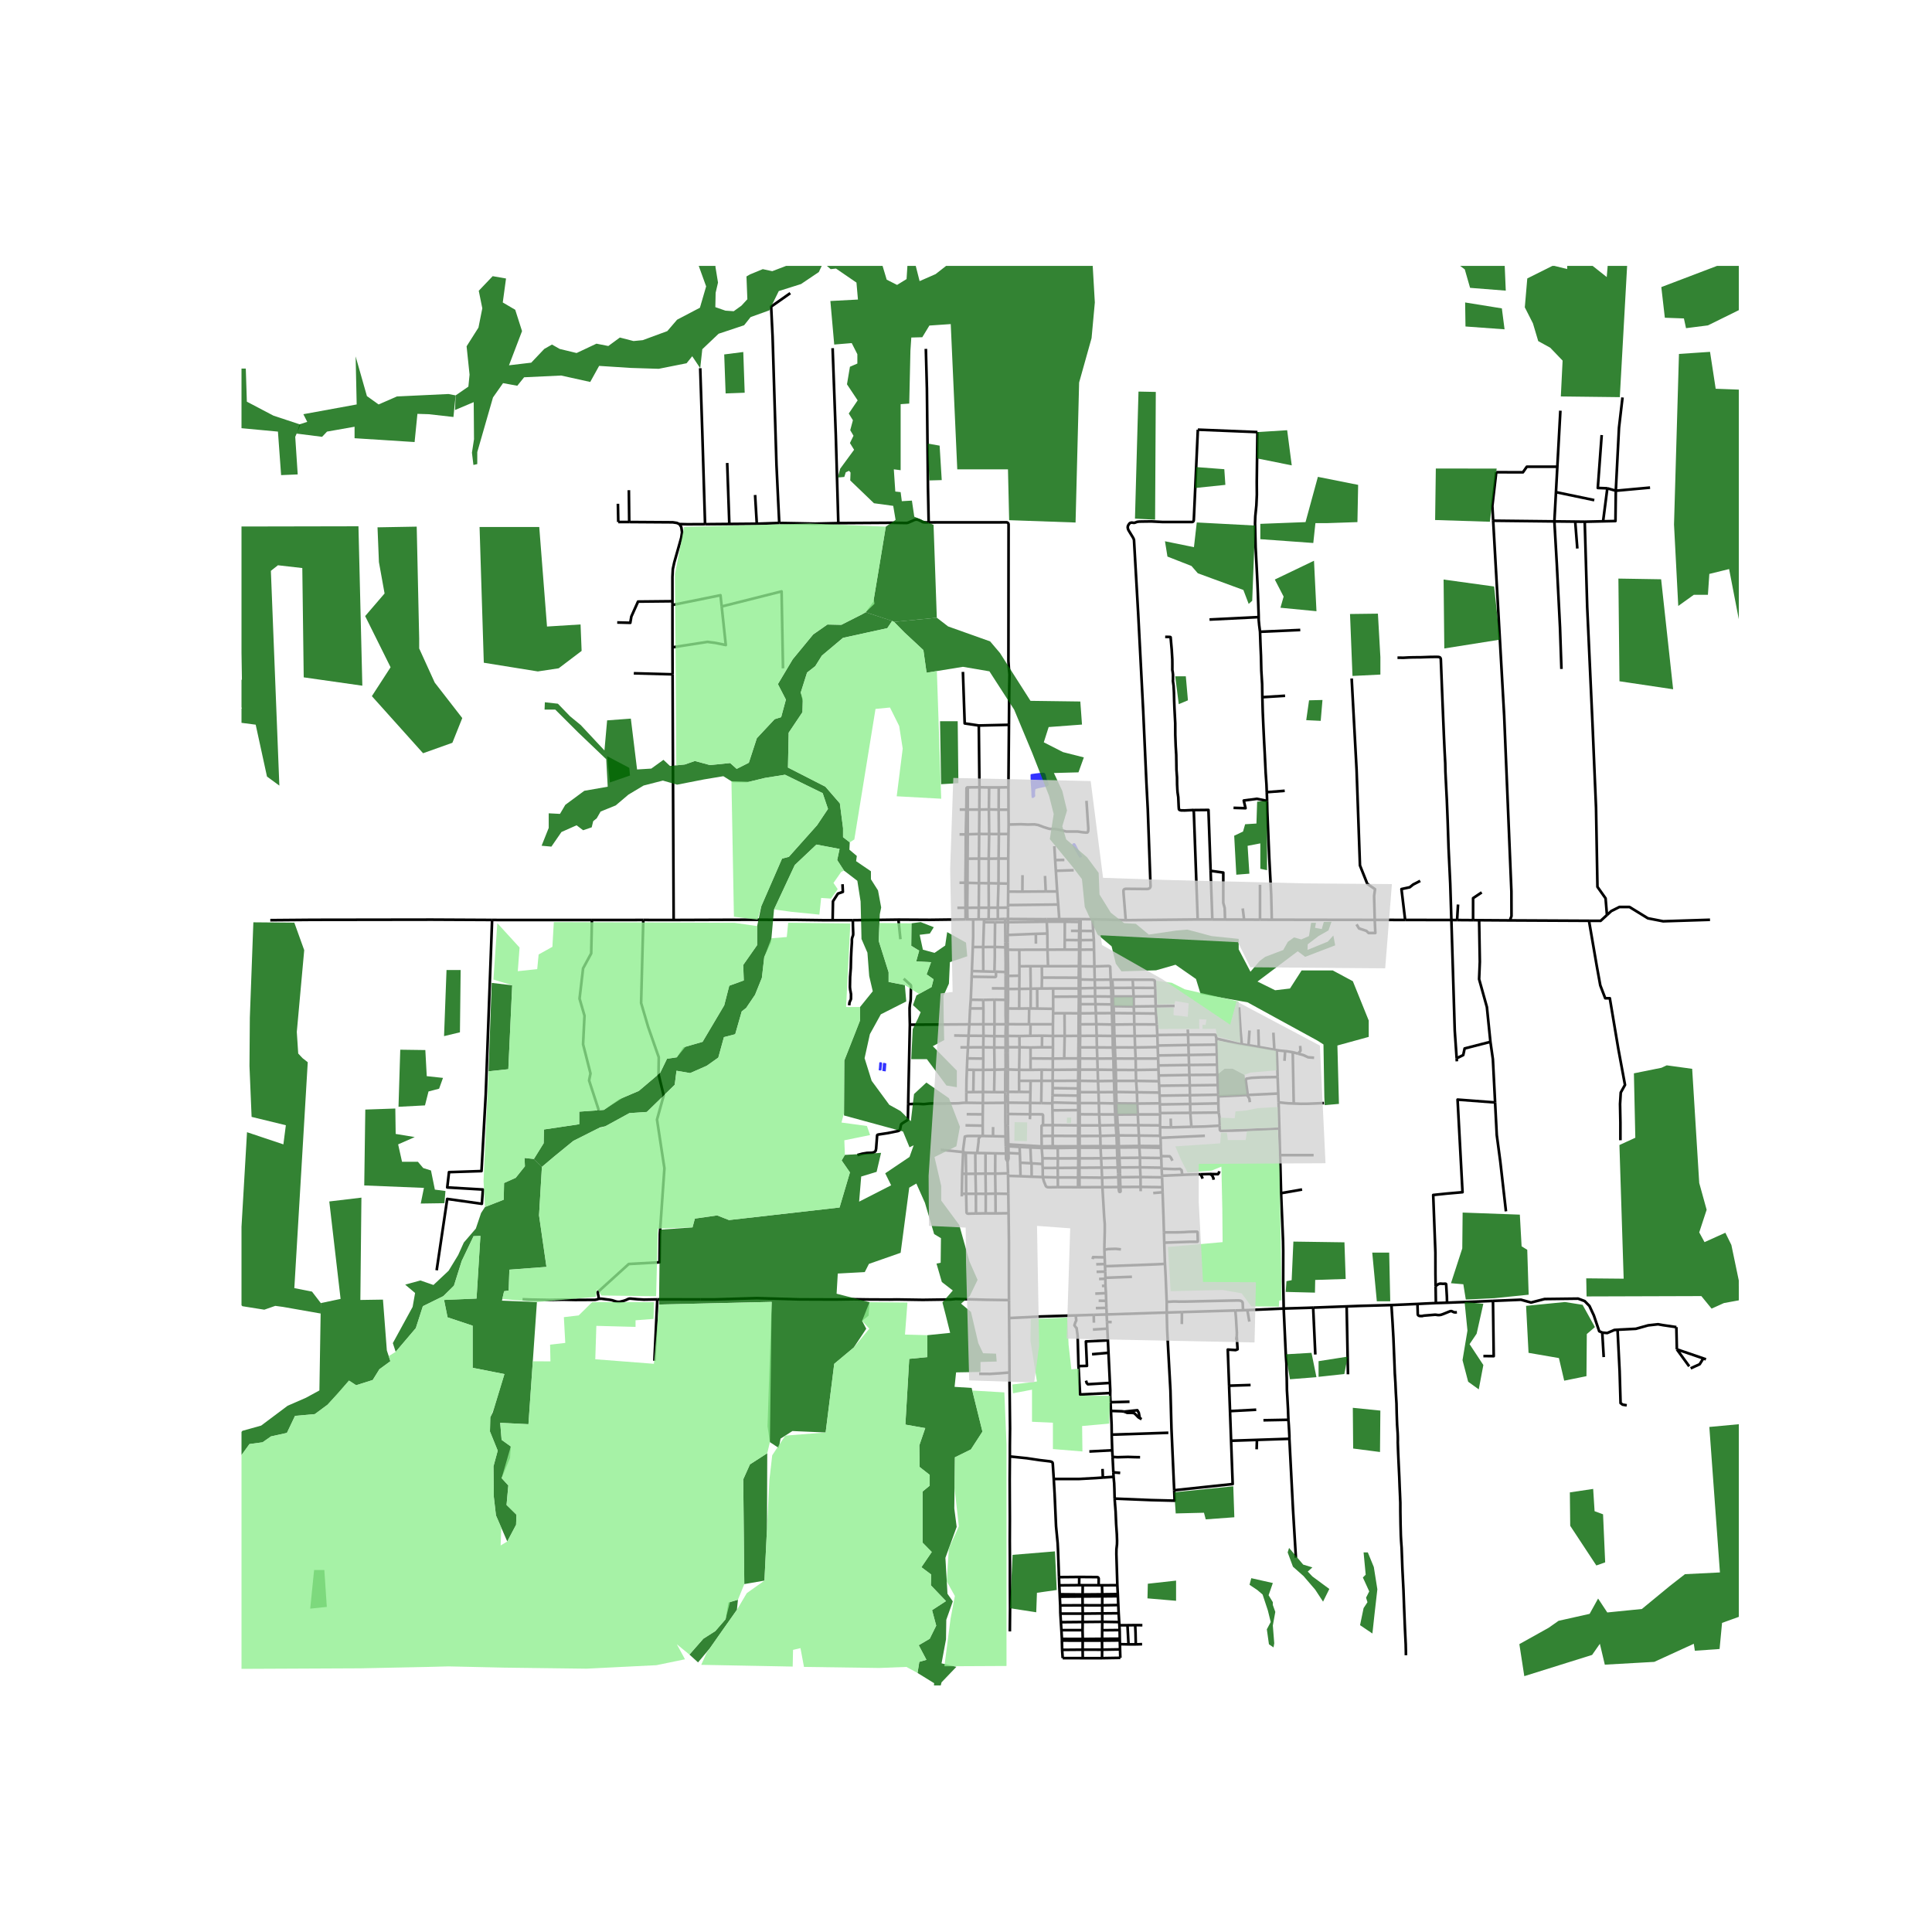 <svg xmlns="http://www.w3.org/2000/svg" width="960" height="960" viewBox="0 0 720 720"><defs><style>*{stroke-linejoin:round;stroke-linecap:butt}</style></defs><g id="figure_1"><path id="patch_1" d="M0 720h720V0H0z" style="fill:#fff"/><g id="axes_1"><path id="patch_2" d="M90 628.117h558V99.083H90z" style="fill:#fff"/><g id="LineCollection_1"><path d="m375.49 432.927.177 4.334M375.49 432.927l.377-1.159-.032-2.095M374.9 429.901l.008 1.97.582 1.056M374.75 386.176l-4.185-.045M374.75 386.176l.009 4.236M374.855 381.984l-.113 3.1.008 1.092M374.759 390.412l-4.221-.054M374.759 390.412l-.025 2.078M374.63 408.65l.01 2.342M374.63 408.65l.949-.004M374.63 408.65l-.017-1.62M374.9 429.901l-3.988-.077M374.814 427.16l.045.747.042.843v1.151M375.795 427.184l-.033-.696M375.795 427.184l4.182.243M375.795 427.184l-.981-.024M375.795 427.184l.04 2.489M375.602 410.92l-.023-2.274M375.602 410.92l8.323.108M375.602 410.92l.014 4.228M375.562 390.274l4.383.013M375.562 390.274l-.07-4.223M375.562 390.274l-.01 2.214M375.492 386.05l4.414.05M375.492 386.05l-.005-.97-.004-3.033M375.626 343.683l14.468-.189M375.626 343.683l-1.048-.006M375.626 343.683l.022-1.214M375.626 343.683l-.109 4.76M375.648 342.47l.021-4.22M375.648 342.47l-1.062-.005M390.1 342.547l-1.25.015-13.202-.093M183.392 342.837l-22.455-.11-44.414.065-15.792.13M251.05 342.856l-11.31-.014M250.652 251.302l.093 24.332.304 67.222M310.294 342.935l-2.633.005-11.539-.148-9.694-.022-.51-.001-3.594-.008-.513-.002-8.472.016-22.29.081M317.836 342.923l-7.542.012M316.462 374.654l.099-.912.107-.36.169-.406.23-.466.07-.362.008-1.67-.165-.956-.14-.69-.098-.964.066-3.794.255-3.267.09-3.875.157-3.267.164-2.513v-1.119l.107-.535.156-.478.157-.406.057-.36.008-.507-.099-2.805-.024-2.019" clip-path="url(#pb2987c1e95)" style="fill:none;stroke:#000"/><path d="m334.812 342.727-10.034.131-1.714.016-5.228.05M334.812 342.727l.75 7.289M359.838 342.622l-13.248.17-11.778-.065M374.586 342.465l-.008 1.212M371.875 342.564l1.422-.072 1.289-.027M407.4 346.966l.251 3.35M407.4 346.966l-.234-4.39M407.4 346.966l-4.74-.053M407.651 350.315l.061 3.584M407.651 350.315l-4.996.053M407.712 353.899l.136 6.266M407.712 353.899l-5.125.008M407.848 360.165l.121 4.96M407.848 360.165l-5.28-.077M413.93 365.078l-.2-4.828-.094-.098-.124-.05-.205-.09-.311-.016-5.148.169M407.97 365.125l.103 3.06M407.97 365.125l-5.36-.11M407.97 365.125l5.96-.047M408.073 368.186l.036 3.151M408.073 368.186l6.026-.026M408.073 368.186l-5.485.12M408.11 371.337l.144 2.894M408.11 371.337l6.11.055M408.11 371.337l-5.511.036M408.254 374.23l.15 3.37M408.254 374.23l6.035.091M408.254 374.23l-5.656-.002M408.405 377.6l.157 4.099M408.405 377.6l5.97-.034M408.405 377.6l-5.826.055M408.562 381.699l.13 4.303M408.562 381.699l5.96.112M408.562 381.699l-6.042.036M408.692 386.002l.088 4.334M408.692 386.002l-6.143.036M408.692 386.002l5.961.071M408.78 390.336l.153 4.172M408.78 390.336l5.947.054M408.78 390.336l-6.308-.009M408.933 394.508l.135 4.126M408.933 394.508l5.996-.033M408.933 394.508l-6.455-.044M409.068 398.634l.133 4.263M409.068 398.634l5.935.077M409.068 398.634l-6.618-.005M409.2 402.897l.173 4.138M409.2 402.897l-6.834-.116M409.2 402.897l5.96-.09M409.373 407.035l.138 4.07M409.373 407.035l5.907-.048M409.373 407.035l-7.018-.027M409.51 411.106l.112 4.195M409.51 411.106l5.9.11M409.51 411.106l-7.182-.016M409.622 415.301l.206 4.1M409.622 415.301l5.984.027M409.622 415.301l-7.248-.043M410.051 423.33l.075 3.817M410.051 423.33l6.029-.18M410.051 423.33l-7.714.002M409.828 419.4l.144 2.428.08 1.503M410.14 427.735l-.014-.588M410.14 427.735l.213 3.923M410.14 427.735l6.124-.054M410.14 427.735l-7.812-.027M410.353 431.658l6.034-.108M410.353 431.658l-8.03.017M410.353 431.658l.18 3.464M410.534 435.122l.182 3.759M410.534 435.122l-8.258.058M416.563 435.096l-3.517.026h-2.512M410.716 438.881l.118 3.533M410.716 438.881l6.041-.143M410.716 438.881l-8.432-.086M411.576 465.757l.104 2.812M410.834 442.414l.66 11.086.221 2.796v2.367l-.148 6.153.009.94M417.747 465.602l-1.992-.202-2.81.092-1.37.265M412.415 489.857l-4.814.148M412.415 489.857l22.396-.71M412.415 489.857l.133 2.788M412.332 487.41l.066 1.442.017 1.005M414.02 525.802l-.162-3.235M414.307 534.647l-.05-3.69-.237-5.155M418.978 526.06l-.954-.122-4.004-.136M414.487 540.481l-8.519.44M414.307 534.647l.008.605.172 5.23M414.627 542.954l-.05-1.014-.09-1.459M376.207 511.493l.027 4.629.176 16.22-.065 6.632v3.805M376.34 607.978l.007-.888.068-7.75-.05-8.771v-8.82l-.049-7.506.032-8.317-.032-6.322-.033-8.334.062-8.49M392.706 551.164l-.369-5.665-.049-.3-.107-.243-.362-.22-.584-.137-3.69-.437-4.905-.73-6.295-.653M414.997 550.363l-3.999.282M414.997 550.363l-.083-1.665M415.388 558.49l-.085-3.57-.084-2.166-.222-2.391M394.64 587.756l-.107-3.38-.255-6.915-.123-2.424-.6-6.233-.527-11.973-.322-5.667" clip-path="url(#pb2987c1e95)" style="fill:none;stroke:#000"/><path d="m410.998 550.645-2.54.18-6.49.353-9.262-.014M416.4 590.754l-.358-11.647.024-1.727.206-1.897.025-1.264-.083-2.424-.263-3.858-.19-4.556-.254-3.283-.119-1.609M437.584 555.369l.033.757.138 3.137-8.784-.22-13.583-.554M394.64 587.756l.118 3.053M394.64 587.756l7.56-.07M416.4 590.754l-5.726.039M416.4 590.754l.175 3.322M403.495 590.761l-.04 3.458M403.495 590.761l5.938.013M403.495 590.761l-1.33-.018M394.758 590.809l.164 3.328M394.758 590.809l7.408-.066M410.674 590.793l.102 3.36M410.674 590.793l-1.24-.02M402.2 587.685l6.453.05.438.037.194.13.127.235.042.198-.02 2.439M416.575 594.076l-5.799.078M416.575 594.076l.034.79M410.776 594.154l.008.763M410.776 594.154l-7.322.065M403.454 594.219l-.024.738M403.454 594.219l-8.532-.082M394.922 594.137l.029.892M416.61 594.865l.14 3.284M416.61 594.865l-5.826.052M410.784 594.917l-.016 3.332M410.784 594.917l-7.354.04M403.43 594.957l.024 3.284M403.43 594.957l-8.479.072M394.951 595.029l.162 3.258M416.75 598.15l-5.982.1M416.75 598.15l.142 3.066M410.768 598.25l.011 3.022M410.768 598.25l-7.314-.009M403.454 598.241l.046 3.108M403.454 598.241l-8.34.046M395.113 598.287l.052 3.058M403.5 601.349l-.03 3.117M403.5 601.349l7.28-.077M403.5 601.349l-8.335-.004M395.165 601.345l.201 3.196M410.78 601.272l.004 3.124M410.78 601.272l6.112-.056M416.892 601.216l.196 3.286M403.47 604.466l-.036 3.042M403.47 604.466l7.314-.07M403.47 604.466l-8.104.075M410.784 604.396l-.045 3.144M410.784 604.396l6.304.106M417.088 604.502l.08 1.19M395.366 604.541l.188 2.973M425.727 605.659l-2.675-.016M423.052 605.643l-2.873.031M423.274 612.8l-.093-4.3-.129-2.857M420.18 605.674l.383 7.13M420.18 605.674l-3.012.017M417.168 605.691l.092 1.785M417.26 607.476l-6.521.064M417.26 607.476l.05 3.222M403.434 607.508l.07 3.293M403.434 607.508l-7.88.006M410.739 607.54l-.004 3.2M395.554 607.514l.187 3.26M403.503 610.801l-.013.6M403.503 610.801l-7.762-.026M403.503 610.801l7.232-.062M417.31 610.698l-6.575.041M417.31 610.698l.018.64M410.735 610.74l-.056.669M395.741 610.775l-.007.618M410.679 611.409l.047 3.386M410.679 611.409l6.65-.07M410.679 611.409l-7.189-.008M417.328 611.339l.03 1.395M395.734 611.393l.092 3.461M395.734 611.393l7.756.008M403.49 611.4l-.023 3.391M417.357 612.734l3.206.07M417.357 612.734l.049 1.946M420.563 612.805l2.711-.005M425.629 612.727l-.94.041-1.415.032M417.406 614.68l-6.68.115M417.406 614.68l.103 3.15M410.726 614.795l-.029 3.148M410.726 614.795l-7.259-.004M403.467 614.791l.045 3.152M403.467 614.791l-7.64.063M395.826 614.854l.21 3.08M417.509 617.83l-6.812.113M410.697 617.943h-7.185M403.512 617.943l-7.477-.009M473.957 342.754l-4.39-.016M472.202 298.467l.09 4.002.723 17.203.724 13.75.218 9.332M512.319 342.814l-6.002-.01h-.517l-10.64-.017h-.51l-20.693-.033M598.862 341.007l1.627-1.49 3.024-1.511h3.75l6.857 4.213 5.686 1.113 17.463-.556M446.349 342.652l5.453.02M446.349 342.652l-26.823.273M444.17 301.902l.395.097.173.138.132.234.051.63 1.428 39.651M562.69 343.006l29.478.146M562.69 343.006l-11.462-.077M556.463 194.052l2.5 44.328 1.598 28.336 2.698 65.506.033 9.177-.602 1.607M446.404 160.124l-.623 13.939-.349 7.797-.48 10.738-.066 1.285-.099.324-.106.146-.186.134-.21.049h-11.02l-4.22-.22-3.689.05-.847.024-.72.084-.798.305-.226.06-.283.013-.683-.102-.502.09-.304.166-.235.292-.267.397-.185.441-.041.418.05.329.118.417.186.39 1.591 2.61.206.393.123.304.074.32 1.555 27.335 1.875 36.41 1.201 26.835.502 9.729 1.028 28.731-.107.325-.198.308-.51.251-.534.065-7.888-.073-.485.105-.28.251-.082.26-.008.373.049.875.795 9.828M407.166 342.577l3.389.095.595.017 8.376.236M375.814 293.403l.02 8.355M375.814 293.403l-3.607.052M376.002 270.113l-.153 19.015-.035 4.275M359.838 342.622l.707.002M359.838 342.622l-.011-4.312M356.778 338.311l3.049-.001M359.827 338.31l.641-.013M359.827 338.31l-.051-9.326M375.669 338.25l.002-.946M375.669 338.25l-3.822.015M357.568 328.972l2.208.012M359.776 328.984l.103-8.945M375.744 329.297l.002-9.332M375.744 329.297l-.025 2.981M375.744 329.297l-3.638-.075M359.88 320.04l.714-.023M359.88 320.04l.036-9.08M375.746 319.965l.085-9.168M375.746 319.965l-3.604-.003M359.916 310.96l.732-.035M359.916 310.96l-2.325-.014M359.916 310.96l.213-9.261M375.831 310.797l.054-3.517M375.831 310.797l-3.583.026M360.13 301.699l.525.001M360.13 301.699l-2.476.01M360.667 293.434h-.118l-.119.02-.077.05-.072.072-.056.08-.035.081-.06 7.962M375.834 301.758l.051 5.522M375.834 301.758l-3.666-.024M365.014 293.393l-4.347.04M365.014 293.393l3.604.065M365.014 293.393l-.04 8.319M365.014 293.393l-.238-23.021M364.974 301.712l3.56-.058M364.974 301.712l-4.32-.012M364.974 301.712l-.07 9.081M364.903 310.793l3.728.024M364.903 310.793l-4.255.132M364.903 310.793l-.068 9.181M364.835 319.974l3.627.05M364.835 319.974l-4.24.043M364.835 319.974l-.002 9.151M364.833 329.125l3.61.019M364.833 329.125l-4.277-.119M364.833 329.125l-.07 9.166M364.763 338.291l3.726-.013M364.763 338.291l-4.295.006M364.763 338.291l-.053 4.31M364.71 342.602l2.016.015M364.71 342.602l-2.04.044M368.429 342.588l.06-4.31M368.429 342.588l-1.703.029M371.875 342.564l-.928.02-2.518.004M368.489 338.278l3.358-.013M368.489 338.278l-.045-9.134M368.444 329.144l3.662.078M368.444 329.144l.018-9.12M368.462 320.024l3.68-.062M368.462 320.024l.169-9.207M368.63 310.817l3.618.006M368.63 310.817l-.096-9.163M368.534 301.654l3.634.08M368.534 301.654l.084-8.196M368.618 293.458l3.589-.003M372.207 293.455l-.039 8.28M372.168 301.734l.08 9.089M372.248 310.823l-.106 9.139M372.142 319.962l-.036 9.26M372.106 329.222l-.26 9.043M371.847 338.265l.028 4.299M392.926 315.352l.297 5.174M394.76 342.529l-.397-5.449M394.76 342.529l-4.66.018M402.256 342.534l-5.45-.006h-2.045M375.67 337.304l.05-5.026M375.67 337.304l18.693-.224M394.363 337.08l-.382-4.869M375.72 332.278l5.291.012M393.98 332.211l-.495-7.692M393.98 332.211l-4.269.01M393.485 324.519l-.262-3.993M393.485 324.519l6.654-.217M393.223 320.526l3.43-.05M375.573 353.94l4.294.009M375.573 353.94l-.027-2.674M375.643 363.691l.018-2.806-.088-6.944M402.72 342.54l4.446.037M402.72 342.54l-.464-.006M402.72 342.54l-.016 1.038M402.587 353.907l-.423-.015M402.587 353.907l.068-3.539M402.587 353.907l-.018 6.181M402.296 442.457l8.538-.043M402.296 442.457l-.55-.016M402.296 442.457l-.012-3.662M374.814 427.16l-.011-.699M384.001 427.63l4.2.184M384.35 433.53l-.14-.962-.032-.583-.177-4.355M384.001 427.63l-4.024-.203M402.328 427.708l.01-.55M402.328 427.708l-.005 3.967M402.328 427.708l-.546-.007M432.607 427.76v-.632M432.607 427.76l.133 3.105M432.607 427.76l-8-.17M433.198 442.442l-.13-3.672M433.198 442.442l.069 1.886M433.198 442.442l-8.134-.122M432.088 407.178l-.091-2.559M432.088 407.178l.066 1.143M432.088 407.178l-8.393-.12M431.324 386.036l-.021-.315M431.324 386.036l.104 3.607M431.324 386.036l-8.459.04M430.832 377.723l-.125-2.729M430.832 377.723l.265 4.059M430.832 377.723l-8.194-.097M402.61 365.015l-.041-4.927M402.61 365.015l-.585.023M402.61 365.015l-.022 3.291M422.117 365.095l-7.606-.017M422.117 365.095l.17 3.053M430.552 368.153l-.21-2.621-.158-.193-.173-.088-.526-.13-7.368-.026M422.865 386.077l.156 4.283M422.865 386.077l-.159-4.338M422.865 386.077l-7.559.004M423.827 411.271l.197 4.038M423.827 411.271l-.132-4.214M423.827 411.271l8.418-.096M423.827 411.271l-7.719-.067M424.607 427.59l-.04-.53M424.607 427.59l.232 3.87M424.607 427.59l-7.624.066M424.872 435.03l-7.531.054M424.872 435.03l8.014.14M424.872 435.03l.168 3.618M424.872 435.03l-.033-3.57M432.886 435.17l-.115-3.599M432.886 435.17l.019.362M402.276 435.18l-.461.019M402.276 435.18l.047-3.505M402.276 435.18l.008 3.615M388.584 435.266l.03 3.392M388.584 435.266l-.088-1.479M388.584 435.266l5.608-.016M375.676 438.204l-.009-.943M375.676 438.204l.096 6.704M375.676 438.204l4.636.144M384.465 438.52l4.15.138M384.465 438.52l-4.153-.172M384.35 433.53l.075.424.008.77.032 3.796M402.284 438.795l-.519.015M388.2 427.814l5.975.023M388.2 427.814l.314 3.851M388.2 427.814l.008-.594M388.614 438.658l5.599.143M394.243 442.423l-3.197.043-.584-.024-.346-.105-.335-.272-.252-.601-.498-1.229-.417-1.577M379.977 427.427l.1 2.476M380.312 438.348l-.118-5.044M380.194 433.304l-.116-3.401M380.194 433.304l4.157.225M384.35 433.53l4.146.257M388.496 433.787l.018-2.122M394.175 427.837l7.607-.136M394.175 427.837l.066 3.865M394.175 427.837l.002-.645M394.192 435.25l.02 3.55M394.192 435.25l.05-3.548M394.192 435.25l7.623-.051M394.213 438.8l.03 3.623M401.765 438.81l-1.823-.003-5.73-.006M388.514 431.665l5.727.037M394.241 431.702l7.608-.03M402.323 431.675l-.474-.004M424.839 431.46l7.932.111M424.839 431.46l-7.668.06M432.771 431.571l-.03-.706M374.743 423.526l-4.67-.102M374.743 423.526l.03 2.32.03.615M374.743 423.526l-.051-3.995M374.64 410.992l-8.343.07M374.64 410.992l.026 6.486.026 2.053M402.328 411.09l.027-4.082M402.328 411.09l-.539.023M402.328 411.09l.046 4.168M432.245 411.175l-.091-2.854M432.245 411.175v.413M402.55 386.038l-.03-4.303M402.55 386.038l-.61-.005M402.55 386.038l-.078 4.29M355.588 385.897l5.37.092M360.13 410.968l6.167.093M360.13 410.968l-.006-3.965M338.452 411.475l2.233-.081 1.464-.025 1.965.106.552-.033.772-.08.823-.098.913-.04 1.283.016 2.937.016 5.69-.09 1.895-.173 1.15-.025M360.958 385.989l.287-4.253M360.958 385.989l-.22 4.325M360.958 385.989l5.55.03M362.67 342.646l-2.125-.022M362.541 352.93l.13-3.803v-6.481M362.195 361.878l.346-8.948M362.195 361.878l-.089 2.113M362.195 361.878l4.248.13M374.76 362.249l-3.584-.134M374.76 362.249v1.443M374.693 353.045l.09 5.997-.024 3.207M361.775 372.563l.302-7.325.029-1.247M371.176 362.115l-.01 1.78-.061.09-.103.065-.132.065-.312.008-.518-.008-7.934-.124M362.541 352.93l3.857.003M374.693 353.045l-3.967-.14M374.693 353.045l-.02-1.788M366.726 342.617l-.038 1.05M366.398 352.933l4.328-.027M366.398 352.933l.29-9.267M366.443 362.008l-.03-5.368-.015-3.707M366.443 362.008l4.155.118M370.598 362.126l.578-.011M370.726 352.906l.01 3.474-.138 5.746M370.726 352.906l.107-9.213M361.775 372.563l-.252 3.256M361.775 372.563l4.646.072M374.761 372.624l-4.153-.078M374.761 372.624l-.002 5.765.09 3.048M374.764 368.368l-.01 2.927.007 1.329M374.755 381.712l-4.143.002M374.755 381.712l.012.097.034.093.054.082" clip-path="url(#pb2987c1e95)" style="fill:none;stroke:#000"/><path d="m374.849 381.437-.052.083-.032.093-.01.099M361.245 381.736l.278-5.917M361.245 381.736l-22.164.137M361.245 381.736l5.224-.016M338.452 411.475l.09-4.572.539-25.03M336.787 364.73l2.566 2.337.078.108.06.223.025.34-.057 1.334-.057 3.28-.058.664-.234 1.273-.13 1.386.019 2.521.082 3.677M369.638 368.32l5.126.048M374.764 368.368l-.005-4.676M375.68 368.57l4.18-.027M375.68 368.57l-.037-4.879M375.584 375.84l.106-3.143-.01-4.127M366.421 372.635l4.187-.09M366.421 372.635l.071 3.193M366.469 381.72l4.143-.006M366.469 381.72l.04 4.299M366.469 381.72l.023-5.892M366.508 386.019l-.069 4.269M366.508 386.019l4.057.112M366.297 411.061l-.05 4.224M366.297 411.061l.04-4.104M366.257 423.351l-.807-.002M366.257 423.351l3.816.073M366.257 423.351l-.034-3.85M366.223 419.5l.025-4.215M366.223 419.5l-6.41-.114M366.248 415.285l-5.99-.048M360.325 398.655l-.144 3.746-.057 4.602M362.727 406.987l-1.16.021-1.443-.005M366.338 406.957l.068-8.248M366.338 406.957l4.146.049M366.338 406.957l-3.61.03M374.613 407.03l-4.13-.024M374.688 398.838l-.058 1.619-.017 6.573M375.575 406.908l4.228.012M375.575 406.908l.017-6.87.002-1.078M375.575 406.908l.004 1.738M370.073 423.424l.024-3.413M357.917 390.32l2.82-.006M360.737 390.314l-.243 4.117M360.737 390.314l5.702-.026M366.44 390.288l.008 4.227M366.44 390.288l4.098.07M360.325 398.655l.17-4.224M360.325 398.655l2.533.043M366.406 398.709l.042-4.194M366.406 398.709l4.23-.044M366.406 398.709l-3.548-.011M374.612 398.554l-3.976.11M374.612 398.554l.019.147.057.137" clip-path="url(#pb2987c1e95)" style="fill:none;stroke:#000"/><path d="m374.783 398.153-.093.117-.058.137-.02.147M375.765 398.56l4.047.131M375.765 398.56l-.019-.148-.057-.137-.091-.118M375.594 398.96l.092-.117.058-.136.02-.148M360.494 394.431l5.954.084M362.858 398.698l-.13 8.29M370.484 407.006l.152-8.341M370.636 398.665l-.098-8.307M370.538 390.358l.027-4.227M370.565 386.13l.047-4.416M370.612 381.714l-.004-9.168M361.523 375.819l4.97.009M402.356 419.412l.018-4.154M402.356 419.412l7.472-.011M402.356 419.412l-.526-.016M402.356 419.412l-.02 3.92M392.312 419.309l9.518.087M392.312 419.309l-3.61.01M392.312 419.309l-.087-5.52M392.312 419.309l-.026 3.995M392.148 411.045l.095-2.875M392.148 411.045l.077 2.745M401.79 411.113l-8.713-.238-.395.048-.534.122M388.038 411.095l3.14.068.526-.037.444-.081M392.225 413.79l9.591-.084M388.15 423.345l.006-3.341.003-.415.078-.15.152-.085.313-.036" clip-path="url(#pb2987c1e95)" style="fill:none;stroke:#000"/><path d="m383.907 415.259 4.458.01.18.065.124.17.041.145-.008 3.67M375.616 415.148l8.29.11M375.616 415.148l.014 4.358M383.818 417.104l.089-1.845M383.907 415.259l.018-4.231M383.925 411.028l.079-4.07M383.925 411.028l4.113.067M388.15 423.345l4.136-.041M388.15 423.345l.058 3.875M392.286 423.304l.036 3.845M392.286 423.304l9.463.019M402.337 423.332l-.588-.01M402.337 423.332l.001 3.826M402.366 402.781l.084-4.152M402.366 402.781l-.575-.004M402.366 402.781l-.011 4.227M379.776 402.797l4.299.008M379.776 402.797l.036-4.106M379.776 402.797l.027 4.123M384.075 402.805l-.071 4.152M384.075 402.805l4.084-.007M384.004 406.957l-4.2-.037M392.283 402.798l.055-4.095M392.283 402.798l.012 2.724M392.283 402.798h-4.124M392.283 402.798l9.508-.021M392.4 386.066l-4.051-.094M392.4 386.066l4.368-.009M392.4 386.066l.005-4.354M392.4 386.066l.015 4.241M392.243 408.17l.052-2.648M392.243 408.17l9.48.142M392.295 405.522l9.462.126M388.038 411.095l.12-8.297M388.159 402.798l.054-4.143M392.338 398.703l9.527-.084M392.338 398.703l-4.125-.048M392.338 398.703l.018-4.197M402.45 398.63l.028-4.166M402.45 398.63l-.585-.011M379.812 398.691l4.24.027M379.812 398.691l.133-8.404M379.906 386.1l4.075-.086M379.906 386.1l.04 4.187M379.945 390.287l4.105.089M392.415 390.307l-.059 4.2M392.415 390.307l-4.11-.019M384.05 390.376l.001 4.062M384.05 390.376l4.256-.088M384.053 398.718l4.16-.063M384.053 398.718l-.002-4.28M388.306 390.288l.043-4.316M388.349 385.972l-4.368.042M384.051 394.438l8.305.068M392.356 394.506l4.238-.056M402.478 394.464l-.006-4.137M402.478 394.464l-.615-.022M396.594 394.45l5.27-.008M396.594 394.45l.174-8.393M396.768 386.057l5.173-.024M396.768 386.057l-.06-8.456M402.588 368.306l-.555.063M402.588 368.306l.01 3.067M392.478 368.372l.009 3.078M392.478 368.372l9.555-.003M392.478 368.372l-4.252.023M392.465 377.621l.025-1.66M392.465 377.621l-.06 4.091M392.465 377.621l4.242-.02M402.58 377.655l.018-3.427M402.58 377.655l-.59-.022M402.58 377.655l-.06 4.08M396.707 377.6l5.283.033M392.49 375.962l-.003-4.512M392.49 375.962l-5.922-.098M375.584 375.84l4.238.034M375.584 375.84l-.038 5.589M375.646 381.702l7.815.01M375.646 381.702l-.012-.098-.034-.092-.054-.083M375.483 382.047l.07-.07.052-.084.031-.093.01-.098M392.405 381.712l-8.355-.002M383.981 386.014l.069-4.304M384.05 381.71l-.589.002M383.461 381.712l.087-5.89M383.548 375.822l-3.726.052M383.548 375.822l.543.005M384.09 375.827l2.478.037M384.09 375.827l.03-7.36M384.12 368.467l-.107-8.39M384.12 368.467l2.402-.06M384.12 368.467l-4.26.076M379.822 375.874l.039-7.331M379.86 368.543l.05-4.926M386.568 375.864l-.046-7.457M386.522 368.407l1.704-.012M392.487 371.45l9.578-.06M402.599 371.373l-.534.017M402.599 371.373v2.855M379.867 353.949l10.501-.035M379.867 353.949l.028 6.145M379.895 360.094l.014 3.523M379.895 360.094l4.118-.016M402.569 360.088l-.488-.024M384.013 360.078l4.246-.008M388.226 368.395l.074-4.084M388.259 360.07l2.313.004M388.259 360.07l.041 4.241M388.3 364.311l13.706.054M390.572 360.074l11.51-.01M390.572 360.074l-.204-6.16M390.368 353.914l6.398-.02M390.368 353.914l-.053-6.004M390.1 342.547l-.006.947M375.517 348.443l10.513-.425M375.517 348.443l.029 2.823M390.315 347.91l-4.285.108M390.315 347.91l-.22-4.416M396.766 353.894l5.398-.002M396.766 353.894l.033-3.587M396.8 350.307l.023-6.81M396.8 350.307l5.316.065M402.655 350.368l.005-3.455M402.655 350.368l-.539.004M399.113 346.9l3.076.024M402.66 346.913l.044-3.335M374.578 343.677l-3.745.016M374.578 343.677l.031.651.052 4.851.013 2.078M413.93 365.078h.581M413.93 365.078l.169 3.082M414.653 386.073l.653.008M414.653 386.073l.074 4.317M414.653 386.073l-.132-4.262M415.41 411.216l.196 4.112M415.41 411.216l-.038-1.6M416.264 427.681l.719-.025M416.264 427.681l.123 3.869M416.264 427.681l-.015-.519M416.387 431.55l.784-.03M416.387 431.55l.176 3.546M416.563 435.096l.778-.012M416.563 435.096l.153 2.182M417.34 435.084l-.169-3.564M417.34 435.084l.042 2.162M417.171 431.52l-.188-3.864M416.983 427.656l-.012-.487M416.108 411.204l-.065-1.626M416.108 411.204l.209 4.154M415.306 386.081l-.114-4.262M415.306 386.081l.176 4.245M414.511 365.078l.231 3.08M414.099 368.16l.12 3.232M414.099 368.16l.643-.003M414.742 368.157l7.544-.01M414.742 368.157l.169 3.22M422.286 368.148l.178 3.215M422.286 368.148l8.266.005M430.552 368.153l.026 3.152M414.22 371.392l.07 2.93M414.91 371.376l7.554-.013M414.91 371.376l.098 3.595M422.464 371.363l.035 3.732M422.464 371.363l8.114-.058M430.578 371.305l.129 3.69M414.29 374.321l.086 3.245M415.008 374.971l7.49.124M415.008 374.971l.075 2.578M422.499 375.095l8.208-.1M422.638 377.626l-.053-.972-.086-1.559M430.707 374.994l7.023-.113M414.376 377.566l.707-.017M414.376 377.566l.145 4.245M415.083 377.55l7.555.076M415.083 377.55l.109 4.27M422.638 377.626l.068 4.113M414.521 381.811l.67.008M415.192 381.82l7.514-.08M422.706 381.74l8.391.042M431.097 381.782l.206 3.939M414.727 390.39l.202 4.085M415.482 390.326l7.539.034M415.482 390.326l.172 4.156M423.02 390.36l.203 4.15M423.02 390.36l8.424-.137M431.444 390.223l-.016-.58M431.444 390.223l.113 3.115M414.929 394.475l.725.007M414.929 394.475l.074 4.236M415.654 394.482l7.57.028M415.654 394.482l.175 4.232M423.223 394.51l.065 4.243M423.223 394.51l8.376-.02M431.599 394.49l-.042-1.152M431.599 394.49l.082 2.574M415.003 398.711l.158 4.095M415.829 398.714l7.459.04M415.829 398.714l.079 4.099M423.288 398.753l.1 4.052M423.288 398.753l8.443-.127M431.73 398.626l-.049-1.562M431.73 398.626l.087 2.18M415.16 402.806l.748.007M415.16 402.806l.12 4.18M415.908 402.813l7.48-.008M415.908 402.813l.06 4.133M423.389 402.805l.306 4.252M423.389 402.805l8.501.141M431.89 402.946l-.073-2.14M431.89 402.946l.107 1.673M402.355 407.008l-.615.008M415.28 406.987l.092 2.628M415.969 406.946l7.726.111M415.969 406.946l.074 2.632M415.606 415.328l.191 3.98M416.317 415.358l7.707-.049M416.317 415.358l.216 3.959M424.024 415.309l.198 4.036M424.024 415.309h8.32M432.344 415.309l.008-.502M432.344 415.309l-.017 4.094M415.797 419.307l.283 3.844M415.797 419.307l.736.01M415.797 419.307l-5.969.094M416.533 419.317l7.689.028M416.533 419.317l.3 3.827M424.222 419.345l.213 3.851M424.222 419.345l8.105.058M432.327 419.403l.032.714M416.08 423.15l.169 4.012M416.833 423.144l7.602.052M416.833 423.144l.138 4.025M424.435 423.196l.133 3.864M424.435 423.196l7.924.09M432.36 423.286v-3.17M432.36 423.286l.14.748M432.36 420.117l4.027.023M444.008 419.93l5.056-.122 5.503-.316" clip-path="url(#pb2987c1e95)" style="fill:none;stroke:#000"/><path d="m476.782 420.603-2.714.154-10.28.421-4.327.154-4.343.077-.247-.036-.123-.09-.099-.117-.053-.182-.03-1.492" clip-path="url(#pb2987c1e95)" style="fill:none;stroke:#000"/><path d="m454.188 414.604.157 1.054.144 1.033.033.442.045 2.36M386.03 348.018l.025 3.664M396.823 343.498l5.391.085M390.094 343.494l.701-.005 6.028.009M402.704 343.578l-.49.005M375.546 351.266l-.872-.009M379.91 363.617l-4.267.074M375.643 363.691h-.884M374.734 392.49l.817-.002M374.734 392.49l.049 5.663M375.551 392.488l.047 5.669M402.256 342.534l-.042 1.049M402.214 343.583l-.025 3.341M402.19 346.924l-.074 3.448M402.116 350.372l.048 3.52M402.164 353.892l-.083 6.172M402.081 360.064l-.075 4.301M402.006 364.365l.02.673M402.033 368.369l.032 3.021M402.033 368.369l-.008-3.33M402.065 371.39l-.075 6.243M401.99 377.633l-.05 8.4M401.94 386.033l-.077 8.41M401.863 394.442l.002 4.177M401.865 398.619l-.074 4.158M401.791 402.777l-.034 2.87M401.757 405.648l-.017 1.368M401.723 408.312l.066 2.801M401.723 408.312l.017-1.296M401.79 411.113l.026 2.593M401.816 413.706l.014 5.69M401.83 419.396l-.08 3.927M401.75 423.323l.045 3.85M401.782 427.701l.067 3.97M401.782 427.701l.013-.527M401.849 431.671l-.034 3.528M401.815 435.199l-.05 3.61M401.765 438.81l-.02 3.63M401.746 442.44l-7.503-.017M431.303 385.72l11.45-.12M453.835 404.357l-.152-3.822M453.835 404.357l-10.45.135M453.835 404.357l.167 3.612M431.997 404.62l11.387-.128M443.384 404.492l-.13-3.878M443.384 404.492l.076 3.67M442.754 385.6l-.116-1.946M442.754 385.6l.128 3.84M453.343 387.053l-.306-1.253-.1-.154-.136-.06-10.047.013M431.428 389.643l11.454-.203M442.882 389.44l.124 3.727M442.882 389.44l10.518-.14M453.4 389.3l.093 3.675M453.343 387.053l-.038.346.014.489.081 1.411M431.557 393.338l11.449-.171M443.006 393.167l.124 3.728M443.006 393.167l10.487-.192M453.493 392.975l.096 3.805M431.681 397.064l11.45-.17M443.13 396.895l.125 3.72M443.13 396.895l10.459-.115M453.589 396.78l.094 3.755M431.817 400.806l11.438-.192M443.255 400.614l10.428-.08M436.387 420.14l-.105-3.29M444.008 419.93l-.98.024-6.641.186M374.692 419.53l.938-.024M375.762 426.488l-.13-6.454-.002-.528M432.607 427.128l-.107-3.094M432.607 427.128l-8.04-.068M424.568 427.06l-7.597.109M416.97 427.169l-.721-.007M416.249 427.162l-6.123-.015M410.126 427.147l-7.788.011M402.338 427.158l-.543.016M401.795 427.174l-7.618.018M392.322 427.149l-4.114.07M392.322 427.149l1.855.043M388.208 427.22l-12.446-.732M375.762 426.488l-.959-.027M410.834 442.414l6.055-.029M434.81 489.148l-.011-3.955M434.81 489.148l5.656-.172M437.584 555.369l-1.02-23.106-.372-14.05-.93-16.985-.298-5.76-.153-6.32M433.881 463.106l-.113-3.847M433.768 459.259l5.279-.004 2.31-.08 1.753-.118 2.977-.049.115.065.07.077.025.133.095 3.158-.046.203-.062.1-.14.038-2.722-.005-9.54.329M434.156 471.01l-.053-.998-.222-6.906M411.945 476.19l9.903-.367M411.945 476.19l-.049-2.295M411.945 476.19l-.01.366M434.156 471.01l.235 4.36.408 9.823M463.252 488.3l-.143-2.683-.079-.32-.123-.178-.185-.17-.218-.134-.246-.09-.252-.048-.86-.04-13.143.283-5.946.138-2.764.024-1.143-.056-1.143.016-2.208.15M463.252 488.3l-2.894.082M463.252 488.3l1.6-.068M478.395 487.652l-13.543.58M480.155 529.116l-.074-1.621-.074-2.246-.239-4.401-.165-2.748-.073-4.507-.058-1.532-.065-3.973-.132-1.816-.09-1.563-.058-1.03-.732-16.027M477.424 444.663l.568 13.781.164 4.094.066 3.624-.016 11.35.189 10.14" clip-path="url(#pb2987c1e95)" style="fill:none;stroke:#000"/><path d="m489.38 487.315-2.102.078-8.883.26M376.078 491.208l-.05-6.694M376.207 511.493l-.072-12.816-.057-7.47M400.894 490.213l-13.105.404-11.711.59M370.833 343.693l-4.145-.027M358.584 437.388l-.134 7.49M358.584 437.388l.36-8.03M358.584 437.388l1.438.07M358.432 445.882l.018-1.004M358.45 444.878l1.606.005M375.772 444.908l-4.786-.084M375.87 452.137l-.064-4.239-.034-2.99M375.667 437.261l-4.795.125M358.944 429.358l.98.225M365.45 423.35l-3.158-.007h-.905l-.905.016-.905.203-.641 4.807.008.989M350.568 428.476l6.448.67 1.928.212M367.267 429.744l-3.1-.051M367.267 429.744l3.645.08M367.267 429.744l.006 7.628M367.273 437.372l-3.738.044M367.273 437.372l3.599.014M367.273 437.372l.091 7.528M367.364 444.9l3.622-.076M367.364 444.9l-3.674-.02M367.364 444.9l-.022 7.286M363.46 429.68l-3.536-.097M363.46 429.68l.707.013M363.46 429.68l.075 7.736M363.535 437.416l-3.513.043M363.535 437.416l.155 7.464M363.69 444.88l-3.634.003M363.69 444.88l.025 7.355M359.924 429.583l.098 7.876M360.022 437.459l.034 7.424M363.715 452.235l-1.876.032-1.012.04-.37-.08-.188-.187-.079-.28-.134-6.877M370.912 429.824l-.04 7.562M370.872 437.386l.114 7.438M370.986 444.824l.04 7.378M389.711 332.221l-8.7.069M389.711 332.221l-.265-5.794M262.753 195.347l-6.596.031-2.945-.073M234.492 194.541l.92.006 15.3.102 1.514.227.986.43" clip-path="url(#pb2987c1e95)" style="fill:none;stroke:#000"/><path d="m250.603 224.062-.006-9.038.148-2.936.543-2.513 2.582-9.129.313-2.043-.28-1.946-.69-1.152M375.87 452.137l-4.844.065M376.027 484.514l-.024-3.185v-18.223l-.132-10.969M371.026 452.202l-3.684-.016M367.342 452.186l-3.627.049M425.064 442.32l.033 1.622M425.064 442.32l-.024-3.672M425.064 442.32l-7.525.04M425.04 438.648l8.027.122M425.04 438.648l-7.609.082M417.539 442.36l-.083-2.155M417.539 442.36l-.65.025M416.889 442.385l.024.726.058.519.132.478.141.095.184-.012.125-.08.063-.147-.036-.654-.041-.95M417.431 438.73l-.049-1.484M417.431 438.73l.025 1.475M416.889 442.385l-.058-2.172M416.757 438.738l.074 1.475M416.757 438.738l-.04-1.46M433.067 438.77l-.03-.603M402.166 590.743l.034-3.058M412.332 487.41l-3.943.085M412.332 487.41l-.098-2.628M412.234 484.782l-2.8-.046M412.234 484.782l-.083-2.861M412.15 481.92l-3.98.18M412.15 481.92l-.172-2.707M411.978 479.213l-1.327.004M411.978 479.213l-.043-2.657M411.935 476.556l-.312.014-2.04.069M411.896 473.895l-3.232.066M411.896 473.895l-.087-2.005M411.773 471.075l-3.238.082M411.773 471.075l-.093-2.506M411.773 471.075l.036.815M416.043 409.578l-.67.037M416.83 440.213l.626-.008M417.382 437.246l-.666.032M432.154 408.321l11.306-.16M454.002 407.969l.01.606M454.002 407.969l-10.542.192M454.051 411.202l-.04-2.627M454.051 411.202l-10.51.206M454.188 414.604l-.092-1.27-.045-2.132M432.245 411.588l.107 3.219M432.245 411.588l11.297-.18M432.352 414.807l11.239-.085M454.188 414.604l-10.597.118M443.46 408.161l.082 3.247M443.542 411.408l.049 3.314M443.59 414.722l.418 5.208M432.5 424.034l16.534-.765M475.8 391.358l-1.19-.21M476.144 401.377l-.204-6.412-.103-2.33-.037-1.277M478.94 391.72l-1.85-.172-1.29-.19M462.78 389.189l-1.296-.186-8.14-1.95M483.787 392.677l1.924.522 1.797.824 2.217.172M518.549 486.355l.42 6.64.32 5.706.411 10.141.107 2.951.222 3.51.148 3.412.255 4.37.074 3.526.099 2.902.066 1.63.189 2.804.057 1.378.017 1.135-.017 1.07.132 3.842.19 4.192.23 4.807.148 3.947.106 2.319.14 3.356.009 3.356.073 4.644.108 4.207.115 2.181.18 2.48.296 8.058.387 7.644.23 6.274.33 8.195.28 5.787.057 2.57.025 1.476M319.53 430.453l1.85-.503 1.744-.292 1.604-.049.6-.08.634-.236.386-.454.157-.786.378-4.978.123-.146.276-.113 3.607-.543 3.71-.754.483-.19.327-.387.25-1.182.111-.564.07-.186.16-.17.173-.122.572-.39.444-.287.856-.535.16-.13.12-.161.032-.844.095-4.896M365.45 423.35l-.576.739-.12.21-.045.26-.032.956-.51 4.178M261.15 484.264h2.36l2.27.008 16.22-.487 15.99.454 13.29.05 6.926-.098 5.297.08 8.003.041 2.623-.04 9.804.146 10.33-.146 1.942-.195 11.202.308 8.62.13M414.627 542.954l1.887.105 3.846-.106 2.574.081 1.94.033M414.627 542.954l.287 5.744M376.207 511.493l-3.593.292-3.66.235-4.047-.032M425.45 528.897l-.69-.401M424.76 528.496l-.424-.248-.218-.186-.592-.632-.744-.707-.183-.09-.2-.038-.765-.08-1.414.015-.144-.016-.103-.032-.428-.195-.567-.227" clip-path="url(#pb2987c1e95)" style="fill:none;stroke:#000"/><path d="m424.76 528.496-.377-2.011-.532-.926-4.873.501M250.613 241.242l-.01-15.78M250.613 241.242l.039 10.06M268.951 226.016l1.529 14.363-3.816-.778-3.027-.39-13.024 2.031M346.09 194.68l-1.35.002-.568-.057-.362-.081-.551-.34-.736-.333-.576-.207-.485-.044-.395.056-.251.065-2.06.908-.407.162-.485.09h-.65l-4.861-.082-19.937.13M290.406 194.9l7.468.13 3.943.076 1.946.038 8.653-.195" clip-path="url(#pb2987c1e95)" style="fill:none;stroke:#000"/><path d="m310.294 129.754 1.185 32.431.937 32.764M290.406 194.9l-8.373.276M294.502 109.257l-7.117 5 .537 11.216 1.448 47.739.658 14.01.378 7.678M282.033 195.176l-10.237.09M282.033 195.176l-.63-10.706M262.753 195.347l9.043-.08M260.952 137.22l.783 24.187 1.018 33.94M220.587 342.857h1.215l17.938-.015" clip-path="url(#pb2987c1e95)" style="fill:none;stroke:#000"/><path d="m223.208 484.02-.47-2.453 11.58-10.506 11.464-.64.124-10.505 1.703-24.523-2.763-18.16 2.492-8.963-.87-3.581-.123-.509-.936-3.854.095-6.31-3.948-11.285-2.632-8.95.816-30.939M476.782 420.603l-.295-9.801M476.782 420.603l.264 9.883M477.424 444.663l-.378-14.177M477.424 444.663l7.822-1.37M223.208 484.02l-.896.284-.551.106-1.637.008-5.832.032-4.36-.097-5.164.081-7.254-.13-2.78-.113M244.957 484.246l-4.954.09-2.418-.145-2.467-.227h-.576l-.387.105-.945.446-.749.26-.674.17-.848.202-.789-.008-.617-.122-1.415-.454-.806-.161-3.166-.406-.938.025M535.015 479.343l.09 6.266M539.263 485.483l-.045-2.103-.272-4.66-.021-.149-.036-.067-.074-.06-.097-.037-.125-.008h-.255l-.515.04-.546-.036-.473-.033-.403.065-.321.102-.379.247-.32.219-.366.34" clip-path="url(#pb2987c1e95)" style="fill:none;stroke:#000"/><path d="m557.18 410.852-13.984-1.056 1.842 34.502-5.922.52-5 .518.816 21.49.017 7.928.066 4.59M539.263 485.483l-4.158.126M556.393 484.806l-7.758.325-2.82.1-2.707.095-3.845.157M528.25 485.942l.111 3.81.029.194.094.183.157.125.193.114.354.073.798.016.407-.114.398-.06 3.796-.313.482-.003.834.117.518-.008.592-.09.798-.275 2.456-.997.254-.077.231-.025.205.017.183.069.167.08.296.155.277.095.225.043.37.008.469-.04M460.694 499.333l.116-.539.09-.669M460.358 488.382l.242 2.545.173 2.927.168 2.788-.04 1.483" clip-path="url(#pb2987c1e95)" style="fill:none;stroke:#000"/><path d="m458.047 516.41-.49-13.458 2.941.183.707-.293-.305-4.717M440.466 488.976l12.316-.375 7.576-.22M489.547 430.477l-12.501.01M482.134 411.246l2.643.107 2.846-.024 5.79-.244M476.487 410.802l-.122-3.274M482.134 411.246l-.153-.006-1.802-.065-1.112-.095-2.58-.278M480.155 529.116l-9.31.176M480.517 536.2v-1.094l-.1-1.978-.122-2.09-.14-1.922M480.517 536.2l-12.093.402M482.943 580.503l-1.08-18.012-1.346-26.29M528.25 485.942l2.825-.146 4.03-.187M528.25 485.942l-9.701.413M501.859 486.852l4.954-.183 11.736-.314M375.885 307.28l4.555-.112 2.655.112 2.403-.056 1.369.224 2.012.754 1.508.475.81.224 1.845.028 1.704.307 2.599.643h4.19l1.817.271 1.498.13.386-.048.189-.228.099-.283.057-1.03-.208-2.897-.135-2.145-.342-5.21M374.688 398.838l.09.118.12.092.138.057.15.02.149-.019.139-.056.12-.09M375.598 398.157l-.12-.091-.138-.057-.149-.02-.15.018-.139.056-.12.09M375.546 381.429l-.071-.069-.086-.051-.094-.032-.1-.01-.098.012-.094.034-.084.053-.07.07M374.855 381.984l.072.07.085.05.095.032.098.01.1-.012.094-.034.084-.053M360.468 338.297l.088-9.29M360.468 338.297l.077 4.327M360.556 329.006l.038-8.989M360.594 320.017l.054-9.092M360.648 310.925l.007-9.225M360.655 301.7l.012-8.266M481.769 392.13l2.018.547M481.769 392.13l.365 19.116M478.94 391.72l.598.055 2.231.355M540.888 342.859l-.428-13.588-.626-13.166-.328-10.053-.313-7.896-.247-4.84-.287-5.854-.058-2.99-.23-4.33-.247-5.384-.28-6.729-.345-8.529-.206-5.164-.329-8.45-.022-.271-.084-.313-.161-.255-.255-.15-.34-.073-.758-.03-2.377.032-3.389.122-2.87.024-1.744.049-1.908.105-2.253-.024M540.888 342.859l2.13.014M540.888 342.859l-17.228-.027M542.854 394.393l-.711-10.279-1.255-41.255M468.607 161.027l-22.203-.903M469.07 229.978l-.011-.824-.271-7.758-.198-4.622-.238-4.803-.42-7.958-.164-7.167-.028-.993-.022-.807.091-2.602.403-4.095.181-3.988-.033-4.703.083-6.908.027-1.92.137-9.803M433.267 444.328l.334 9.317.167 5.614M469.577 235.438l14.994-.662M469.07 229.978l.014 1.074.181 1.945.312 2.44M470.44 259.825l-.081-4.93-.305-5.01-.13-5.505-.17-3.891-.177-5.051M470.44 259.825l8.472-.532M472.09 295.218l-.119-2.916-.296-4.337-.329-6.9-.272-5.13-.255-5.344-.23-5.229-.148-5.537M444.17 301.902l-2.706.129-1.307-.024-.485-.122-.239-.146-.099-.227-.074-.965-.156-3.478-.263-1.8-.066-.907-.107-2.076-.025-2.561-.205-2.83-.09-5.594-.198-3.243-.156-4.224-.017-4.24-.296-5.683-.107-2.732-.074-3.057-.14-2.562-.222-1.613-.032-.26.04-.38-.008-1.857-.057-.56-.083-.616-.106-.583.008-1.038v-1.362l-.017-1.524-.222-3.681-.41-4.597-.124-.097-.19-.024-1.71-.025M451.16 324.525l-.805-22.685-6.184.062M244.957 484.246l.392-.007 15.8.025M243.869 507.116l.724-15.078.364-7.792M454.011 408.575l10.732-.503M476.365 407.528l-11.622.544M476.144 401.377l.038 1.204.183 4.947M464.852 488.232l.745 4.301M440.466 488.976l-.03 4.475M458.794 536.922l.587 16.142-21.797 2.305M458.794 536.922l-.402-11.043M458.794 536.922l9.63-.32M468.424 536.602l-.11 3.512M489.38 487.315l12.479-.463M489.38 487.315l.8 17.473M502.352 512.161l-.128-6.592-.365-18.717M597.114 496.612l-1.132-.501-2.008-5.91-1.639-3.516-1.777-1.812-2.443-.915-12.486.152-5.066 1.297-3.75-1.038-10.42.437M552.814 505.355l3.851.044-.272-20.593M597.114 496.612l.54 9.136M602.82 495.561l-1.196.079-2.669 1.146-1.84-.174M407.213 469.234l.13-.734 4.337.069M434.156 471.01l-3.233.168-19.114.712M412.667 495.141l-.12-2.496M412.667 495.141l.209 4.384M412.667 495.141l-5.378.353M407.6 490.005l-6.706.208M407.6 490.005l.065 2.915M413.097 504.144l-.221-4.62M413.097 504.144l.536 11.233M413.097 504.144l-6.126.548M401.917 509.102l3.159-.078-.395-9.105 8.195-.394M413.75 519.142l-11.227.544-.55-9.618-.056-.966M400.894 490.213l.118 1.161.078.733-.332.675-.353 1.137.509.733.293.234.395 2.854.315 11.362M413.633 515.377l.13 2.723-.012 1.042M413.858 522.567l-.12-2.392.013-1.033" clip-path="url(#pb2987c1e95)" style="fill:none;stroke:#000"/><path d="m404.734 514.524.236.881.448.467 8.215-.495M412.548 492.645l1.757.06M413.858 522.567l7.082-.185M414.307 534.647l21.104-.696M410.998 550.645l-.117-3.231M414.914 548.698l2.555.22M624.731 494.576l.19 8.293M602.82 495.561l.862-.057 5.952-.297 4.58-1.282 3.695-.41 1.806.325 5.016.736M624.92 502.869l4.604 6.326M624.92 502.869l9.853 3.368M635.765 506.577l-.992-.34M630.055 509.936l3.365-1.527 1.353-2.172M606.24 523.722l-1.548-.262-.753-.567-.354-11.91-.766-15.422M433.037 438.167l-.132-2.635M433.037 438.167l7.579-.328M450.92 437.527l-3.445.086M454.364 436.481l-.075.496-.39.605-2.978-.055" clip-path="url(#pb2987c1e95)" style="fill:none;stroke:#000"/><path d="m452.298 439.654-.13-.696-.484-.99-.763-.441M447.475 437.613l.728 1.62M440.616 437.839l2.972-.129 3.887-.097M432.905 435.532l4.95.16 1.88-.073.596.459.285 1.761M436.944 432.574l-.596-1.156-.465-.513-3.143-.04M469.12 390.18l5.49.968M469.12 390.18l-.17-6.536M465.28 389.548l1.403.2 2.437.431M375.835 429.673l.912.071 3.33.159M433.267 444.328l-3.491.286M465.785 410.759l-.199-1.374-.843-1.313M476.144 401.377l-6.043.11-3.763.197-1.837.305-.243.655.664 4.734-.179.694M474.55 384.844l.331 5.693-.271.611M465.28 389.548l-2.5-.36M465.28 389.548l.372-5.511M461.757 375.398l.575 8.987.449 4.804M478.94 391.72l-.252 3.626M484.532 389.768l.131 1.79-.876 1.119M472.09 295.218l.086 2.11.026 1.139" clip-path="url(#pb2987c1e95)" style="fill:none;stroke:#000"/><path d="m459.699 301.061 4.475.13-.659-2.854 4.87-.648 3.817.778M220.587 342.857h-33l-4.195-.02M162.728 473.396l3.948-26.59 12.897 1.817.395-5.318-13.292-.779.658-5.707 12.107-.389 1.58-28.536 2.37-65.057M542.933 395.528l-.079-1.135M551.228 342.929l-2.252-.016M555.435 388.265l-1.316-12.971-2.896-10.377.263-6.486-.258-15.502M557.18 410.852l-.824-16.102-.921-6.485" clip-path="url(#pb2987c1e95)" style="fill:none;stroke:#000"/><path d="m542.854 394.393 2.447-1.2.527-2.464 9.607-2.464M557.18 410.852l.623 12.175 1.317 9.857 2.105 18.548M458.047 516.41l.345 9.47M458.047 516.41l8.009-.254M458.392 525.88l9.77-.516M313.98 329.521l.13 2.854-1.842.648-1.842 2.855-.132 7.057M364.776 270.372l11.226-.259M358.854 250.395l.658 19.198 5.264.779M346.09 194.68l29.034-.023.155.02.178.081.128.081.126.134.082.15.074.272-.054 50.972.165 2.683.131 1.172.103 1.135-.021 1.116-.014.738-.068 3.566-.107 13.336M250.652 251.302l-14.447-.388M250.603 224.062v1.4M230.02 231.975l4.868.13.395-2.335 2.5-5.578 12.82-.13M345.037 130.014l.394 14.788.395 36.712.263 13.167M234.492 194.541l-.13-11.86M230.413 194.54l1.99-.013 2.09.014M230.413 194.54l-.13-6.8M451.802 342.672l4.737.017M451.802 342.672l-.643-18.147M456.54 342.69l7.106.026M451.16 324.525l4.722.663v11.285l.527 1.946.13 4.27M463.646 342.716l5.92.022M463.646 342.716l-.525-4.168M469.567 342.738l.002-13.01M472.09 295.218l6.691-.513M469.07 229.978l-18.32.907M512.319 342.814l11.341.018M505.535 344.473l.94 1.537 2.75.903.802.79h2.52l-.228-4.89" clip-path="url(#pb2987c1e95)" style="fill:none;stroke:#000"/><path d="m503.726 252.848 1.833 33.991 1.26 35.683 2.746 6.88 2.875 1.968-.35 2.557.229 8.887M529.274 328.281l-2.635 1.356-1.26 1.016-3.093.678 1.374 11.5M548.976 342.913l-5.957-.04M552.187 332.572l-3.208 2.146-.003 8.195M543.019 342.873l.346-5.784M598.862 341.007l-2.366 2.166-4.328-.021M603.877 424.933v-6.615l-.132-6.875.263-4.28 1.579-2.853-2.5-13.49-3.159-18.808h-1.71l-1.843-4.799-1.316-7.264-2.891-16.797M590.585 194.432l.92 31.781 1.975 43.585 1.316 31.262.526 29.444 3.027 4.281.513 6.222M590.585 194.432l6.84-.156M590.585 194.432l-3.55-.04M556.463 194.052l22.808.254M557.607 175.987l-1.454 12.573.31 5.492M602.165 182.886l-3.158-.907M602.165 182.886l12.766-1.167M604.666 148.12l-1.316 11.286-1.185 23.48M597.425 194.276l4.61-.104.13-11.286M579.27 194.306l7.765.086M579.27 194.306l.59-10.897M581.9 249.303l-.527-15.437-1.184-23.479-.918-16.081M581.505 153.05l-1.132 20.888M587.035 194.392l.786 10.028M597.425 194.276l1.582-12.297M596.902 162.13l-1.448 19.719 3.553.13M579.86 183.409l.513-9.47M579.86 183.409l14.278 2.98M580.373 173.938l-11.37-.003-1.448 2.076-9.948-.024M268.951 226.016l-.445-4.187-17.903 3.632M291.8 249.07l-.528-28.668-22.32 5.614M271.796 195.267l-.79-22.732M223.141 413.76l-3.607-11.113.526-2.594-2.763-10.895.526-10.637-1.842-6.355 1.316-11.286 3.026-5.577.264-12.446M381.061 326.141l-.05 6.149" clip-path="url(#pb2987c1e95)" style="fill:none;stroke:#000"/></g><g id="PatchCollection_1"><path d="m328.898 398.026-.082 1.045.14.049.534.09.387.048.206-.008.033-.26.189-2.488-.033-.203-.165-.057-.6-.13-.337-.024-.083.162-.082.479-.065.94zM327.508 398.318l-.032.413.032.114.173.048.625.04.123-.088.091-.317.173-1.872.008-.454-.041-.203-.181-.073-.205-.057-.33-.008-.197.073-.058.154-.049.6-.082 1.248zM402.248 319.575l.05.227.345-.211.296-.114.263-.129-.016-.308-.428-.714-1.809-3.534-.33-.503-.41-.098-.46.211-.215.325.099.373.79 1.41zM384.384 296.34l.082.924.263.13.625-.13.132-.243.23-.13.082-.324-.065-1.103.098-1.232.296-.243 1.168-.309 2.172-.437.526-.049.395-.227.378-.421.05-.47-.346-1.006-.411-.632-.214-.973-.23-.876-.297-.453-.493-.163-.707.017-2.073.243-1.629.226-.328.13-.033.39.05 2.383.262 3.924z" clip-path="url(#pb2987c1e95)" style="fill:#00f;fill-opacity:.8"/></g><g id="PatchCollection_2"><path d="m493.536 408.75.143 3.107 5.304-.47-.574-21.76 11.675-3.21v-6.095l-5.922-14.657-7.501-4.022h-11.58l-4.344 6.745-5.527.65-6.58-3.244 15.003-11.285 2.763 2.076 11.186-4.281-.684-3.674-2.07 2.292-7.557 3.08.072-2.077 4.033-3.08 3.706-2.112 1.126-3.224-2.87.072-.763 2.65-2.507-.465.363-1.862h-1.816l-.8 4.942-2.87 1.253-2.688-.752-2.325 1.647-1.708 3.044-6.721 2.543-2.107 1.575-3.387 3.983-4.391-8.347v-3.895l-10.098-1.05-9.033-2.412-4.264.371-10.099 1.484-4.83-4.018-4.39-.247-4.955-3.895-4.202-6.8-.314-8.038-4.328-5.812-7.778-6.676-1.442-4.885 1.756-5.873-1.756-7.295-3.136-6.677 9.157-.247 2.007-5.565-7.777-1.978-7.15-3.648 1.818-5.688 12.42-.927-.628-8.594-18.566-.248-11.353-17.805-3.686-4.346-15.66-5.577-4.21-3.244-15.925 1.558 3.817 3.891 7.106 6.616 1.185 8.431 13.555-2.205 9.87 1.686 9.211 14.27 6.712 16.084 6.316 16.085 1.711 6.745-1.447 9.34 8.422 10.247 3.553 4.67L404.26 338l4.737 10.247 5.264 4.41 1.58 6.486 2.105 2.854 12.897-.39 7.238-2.074 7.632 5.317 1.711 5.578 17.503 3.113 10.396 5.707 15.66 8.561 2.238 1.427zM332.463 231.404l-1.784 2.69-16.528 3.62-7.87 6.62-2.466 3.93-3.043 2.38-2.362 7.448.768 2.396-.132 4.93-5.132 7.653-.264 12.97 13.95 7.135 5.395 6.227 1.184 9.21v3.372l2.5 1.946-.13 2.724 2.763 2.335-.263 1.945 5.527 3.762v2.983l2.632 4.151 1.185 6.356-.527 2.594-.395 9.859 3.685 11.674v3.632l6.053 1.167.527 6.096-9.475 4.8-4.08 7.393-1.974 8.95 2.632 8.43 6.58 8.95 4.211 2.335 3.817 3.762 1.184-10.117 4.606-4.28 8.422 5.836 4.08 10.636-1.316 7.264-8.16 4.02 2.501 10.766v5.448l6.712 9.08 3.816 13.618 3.027 6.875-2.941 6.075-3.22 2.776 3.703 3.093 2.736 11.66 1.77 3.728 4.83.159.24 2.935-6.035.158v3.728l-9.094.158-.563 5.394 6.357.397 4.034 16.283-4.31 6.643-5.965 2.94-.222 19.056.885 6.86-4.199 11.542.773 13.394 1.99 2.83-2.432 6.861-.11 7.295-1.657 8.93 5.524 1.306-5.524 5.771-2.652 10.236.663 6.86-4.972 4.681-1.879 1.96-1.435 6.316-2.652 1.96-5.525-4.03 6.077-2.613 2.1-11.323 4.308.87v-1.524l-1.436-.871.552-4.791 3.646-2.178.443-5.226-6.188-3.812.663-4.137 2.652-.762-2.873-5.445 4.088-2.395 2.43-4.9-1.546-5.771 5.193-3.376-5.635-5.88.11-4.029-3.646-2.722 3.868-5.663-3.425-3.484v-19.056l2.651-2.178v-4.029l-3.757-2.94-.11-8.058 2.21-6.424-7.403-1.307 1.437-24.501 6.739-.653v-8.168l8.508-.87-1.657-6.643-1.216-4.683 3.867-4.464-4.088-3.158-1.989-6.861 1.547-.326.11-9.148-2.54-1.524-3.426-11.652-3.204-7.188-2.651 1.525-3.204 24.284-11.823 4.138-1.547 3.05-10.054.543-.441 7.514 12.264 3.158-.332 5.01-2.43 1.96 1.546 2.94-4.64 6.969-7.293 6.098-3.204 25.59-12.374-.545-4.42 2.831-.663 3.485-3.314-2.178-.884-5.88 1.547-46.388-41.985.98.33-27.878 12.155-.871.883-3.267 8.287-1.198 4.42 1.742 41.211-4.682 3.867-13.067-3.094-4.465 1.216-2.07 13.48-.762-1.658 7.078-5.745 1.743-.774 9.365 11.933-6.098-2.21-4.465 9.06-6.098 1.547-4.356-1.547.762-2.43-5.88-21.988-5.99.111-20.473 4.42-11.217 1.436-3.702v-5.01l4.75-5.88-1.325-5.663-.663-8.713-2.21-5.118-.11-5.01-.221-8.93-1.216-7.732-4.972-3.811-2.54-3.92.883-4.139-8.618-1.634-8.065 7.623-7.735 16.554-1.104 12.197-2.542 5.554-.883 7.732-2.542 6.316-3.314 4.901-1.657 1.307-2.431 8.494-4.199 1.089-2.1 7.623-4.308 3.05-6.187 2.722-5.083-.871-.663 5.227-10.385 10.127-6.519.436-8.95 4.9-1.989.436-9.943 5.01-7.071 5.771-4.641 3.92-2.983-2.94 3.646-5.88.111-5.119 13.148-1.96v-4.682l9.17-.654 5.635-3.92 7.402-3.159 7.955-6.751 2.542-5.228 3.646-.544 2.43-3.703 7.182-2.068 8.066-13.613 1.878-7.296 5.414-1.961-.221-5.772 5.193-7.405v-7.078l1.547-7.406 7.733-17.751 2.542-.654 10.496-11.761 4.088-6.1-1.989-5.88-14.031-6.861-7.513 1.198-6.74 1.634h-5.083l-3.646-2.287-7.181 1.197-10.055 1.961-5.303-1.525-7.182 1.852-5.635 3.375-4.75 4.03-5.635 2.287-1.436 2.505-1.326 1.09-.553 2.286-3.204 1.089-2.431-1.851-5.634 2.505-3.757 5.445-3.646-.327 2.651-6.643v-5.445l4.2.217 1.988-3.376 7.07-5.227 8.73-1.525-.553-10.237-10.607-10.128-8.397-8.386h-3.977l.11-2.723 4.862.545 4.53 4.683 3.977 3.267 8.84 9.475.993-11.218 8.84-.653 2.32 18.95 5.303-.327 4.53-3.267 2.43 2.287 5.525-.545 3.756-1.307 5.635 1.525 7.514-.762 2.43 2.178 4.53-2.287 2.983-9.148 6.63-7.079 2.43-.762 1.768-6.535-2.983-5.772 5.524-9.257 7.624-9.257 5.303-3.703 5.193.109 7.734-3.921 1.326-.762z" clip-path="url(#pb2987c1e95)" style="fill:#006400;fill-opacity:.8"/><path d="m322.604 228.162 9.859 3.242.733.36 15.924-1.557-1.214-34.609-7.182-3.05-.884-5.99-3.757.218-.441-3.376-1.99-.218-.552-8.277 2.542.326v-24.614l3.204-.218.442-19.713.33-4.901 4.09-.109 2.65-4.357 7.955-.544 2.432 54.13h18.893l.442 18.95 24.749.872 1.326-52.17 4.64-16.554 1.215-13.288-1.768-30.496 15.69-2.832 1.105-2.941 6.85.218 1.326-4.574 1.989-.436 4.198-5.446 3.314-1.198V62.83l-35.024-.326v5.337l-3.535 1.307-5.746-.436L389.78 71l-9.391 6.317-31.71 24.833-5.967 2.614-2.43-9.584-1.879.218-.552 8.604-3.535 2.178-3.868-1.96-1.767-5.882-6.74.218-11.049-9.149-5.966 2.832-1.657-1.198-2.1 1.96.774 1.199-1.547 3.267-5.745.98-6.85 2.614-3.536-.762-4.75 1.96-1.327.763.331 8.495-2.21 2.396-2.872 2.07-3.093-.218-3.757-1.307.11-5.337.884-3.812-.994-6.1 4.31-2.613-4.862-7.951-4.42 1.198-4.751-9.04-2.872-.872-2.873.654-1.436-2.723-1.547-5.228.11-7.297-2.099-1.852 4.64-8.169-.552-5.881 1.326-4.793-2.652-8.604-.331-4.902-2.32-3.05-5.415-3.485-1.657-39.102-23.975-1.634-8.287-5.555-6.233-2 .709 2 6.85 2.723 8.065 7.189-.994 5.446.663 4.574-.552 4.357 2.651 2.178-.552 28.865 20.882-5.229-6.298 2.288 5.856 12.09v16.12l.221 3.812 5.193 6.534 3.646 12.09 6.077 5.229 6.629 5.337v5.336l3.425 9.476-2.32 7.95-8.508 4.466-3.646 4.248-9.17 3.376-3.425.327-5.082-1.307-4.31 3.158-4.419-.871-7.403 3.485-6.297-1.524-2.873-1.634-2.873 1.634-4.861 5.119-8.287.98 4.862-12.743-2.541-7.951-4.641-2.723 1.215-8.93-4.972-.872-5.192 5.446 1.326 6.534-1.437 7.189-4.42 6.97 1.105 10.565-.442 4.465-4.75 3.268-.221 5.446 6.96-2.941.11 13.831-.773 5.01.553 4.575 1.436-.327v-4.465l5.856-20.367 3.756-5.336 5.304.98 2.54-3.159 13.812-.653 10.827 2.396 3.315-5.99 11.822.762 10.386.327 10.386-2.07 2.1-2.613 2.982 4.465.774-7.08 6.077-5.772 9.501-3.159 2.43-3.049 6.962-2.505 3.535-7.189 8.287-2.614 6.629-4.465 1.658-3.485 2.762 2.396 1.988-.218 7.624 5.228.553 6.317-10.276.544 1.436 16.229 6.519-.545 2.1 4.14v3.484l-2.763 1.198-1.105 6.535 3.978 5.99-3.315 4.901 1.547 2.505-.994 3.703 1.215 2.07-1.326 2.723 1.547 2.504-5.193 7.08-.884 3.267 2.431-.218.552-1.742 1.216-.545.552.654-.11 2.94 8.839 8.495 7.181.98.884 5.228-3.646 2.505-2.983 18.08-1.657 9.91zM454.29 408.523l-.202-8.427 2.255-1.858 2.996-.033 4.477 2.356.808 7.398zM479.147 481.457l10.898.272.092-4.733 11.36-.364-.461-13.655-19.026-.273-.646 14.383-1.94.364zM340.146 383.507l-.553 11.197h5.818l7.296 9.832 3.88.637v-6.19l-8.96-9.103 4.25-2.276-.185-8.01-.093-8.467 2.032-4.552.37-8.01 6.464-2.186-.461-5.097-7.02-3.915-.739 5.007-3.97 2.73-4.342-1.183-1.2-5.552 3.786-.456 1.478-2.367-4.895-1.912-3.417.456-.092 8.375 2.955 1.82-1.108 4.006 5.54.274-1.661 4.55 2.585 1.822-.738 2.913-5.634 3.095-1.293 3.641 2.863 2.64-1.016 2.367zM672.813 96.097l-23.688-.519-30.004 11.416 1.316 11.417 7.107.259.789 3.632 8.16-1.038 11.58-5.708 3.948-.519 1.052 30.356-13.686-.519-2.106-13.75-11.58.778-1.843 63.564 1.58 30.355 5.79-4.151h5.264l.526-7.784 7.37-1.815 4.211 21.792 2.632.779 8.685-3.113 10.002-1.558 2.632 39.953 12.633.779 7.897-7.005 7.632 1.557 5.264 1.556 9.212-2.334-1.053-80.686-8.948-.26.263 11.157-35.269-.519zM21.965 122.207l20.156 9.321 21.714 5.708 9.475 1.946 8.554 8.692 2.632 1.686 3.553-12.194h3.553l.395 12.324 9.87 5.189L112 158.252l-1.974 4.54.922 14.01-6.185.26-1.185-16.216-15.265-1.427-2.896-3.113-11.317-4.8-1.58-6.226-13.29-1.427-6.054 2.594-12.502.779-3.159-1.298-17.176-.52zM66.862 196.26l1.579 42.678 21.45-2.594.264 16.863-2.895 3.892 2.895 6.875-3.158 1.167.263 1.686 1.053 2.336 6.974.907 4.212 19.328 4.606 3.373-3.159-80.036 2.632-2.076 9.08 1.038.527 40.732 21.845 3.113-1.447-59.411z" clip-path="url(#pb2987c1e95)" style="fill:#006400;fill-opacity:.8"/><path d="m110.55 161.587 1.093-3.454 2.857-.919-1.447-2.854 19.871-3.632-.395-17.902 4.212 14.788 4.343 3.114 6.843-2.984 19.213-.908 2.66.514-.817 8.048-9.212-1.038-4.212-.13-1.052 10.508-22.372-1.427v-4.28l-10.265 1.815-1.842 1.946zM140.689 196.52l14.607-.26.921 41.77v3.633l5.79 12.712 10.265 13.23-3.684 9.211-10.923 3.891-19.082-21.274 6.975-10.766-9.475-19.069 7.238-8.431-2.106-11.675zM178.721 196.39h22.24l2.895 37.1 12.502-.778.395 9.858-8.554 6.486-7.764 1.168-20.135-3.243zM226.267 281.808l1.014 9.795 7.5-2.594-.262-2.854zM350.326 268.773h6.58l.263 23.09-6.448.389zM439.287 262.417l3.421-1.426-.79-8.951h-3.947zM424.284 145.928l6.448.13-.263 47.608-7.5-.39zM434.154 201.709l.921 5.707 8.949 3.503 2.369 2.724 16.976 6.227 1.974 5.188 1.316-1.167 1.081-28.038-21.742-1.15-1.053 9.211zM445.78 174.063l-.348 7.797 11.226-1.166-.395-5.838zM468.607 161.027l11.08-.7 1.71 13.102-12.927-2.598zM469.686 195.223v5.708l19.74 1.426.79-7.394h4.079l11.58-.389.264-13.88-15.003-2.984-4.605 16.864zM475.082 215.978l14.607-7.005.921 18.81-13.423-1.298 1.184-4.151zM459.947 311.45l3.29-1.557.79-2.724 4.211-.26.264-8.171 3.7-.271-.016 25.824-2.5-.519v-9.469l-4.738.908.658 10.377-4.869.39zM487.846 260.99l-1.052 7.394 5.395.26.658-7.783zM503.112 228.82l10.396-.13.921 16.215v6.486l-10.396.52zM537.985 215.978l18.82 2.595 2.158 19.807-20.714 3.283zM535.09 174.597l-.263 19.199 20.398.648 2.54-19.813zM542.197 94.946l6.316-2.205 12.107 2.983.537 12.592-13.302-1.046-1.973-6.876-3.422-2.594zM546.013 112.719l.132 8.95 14.562 1.057-1.008-7.802zM584.045 100.264l-5.264-1.297-9.606 4.8-.922 10.768 3.027 5.967 1.974 6.616 4.474 2.465 4.607 4.8-.658 13.361 21.976.26 3.554-63.696-6.712-1.427-1.71 20.367-14.74-11.675zM603.131 215.62l15.924.26 4.474 40.991-20.003-2.983zM54.284 576.93l-.79 2.852 3.422 1.298.132 15.563 2.5 1.557 3.816 7.262 4.08 3.891 2.763 8.042 2.5 1.426-1.447-10.505-4.08-11.413v-2.724l-3.026-4.28 1.71-4.28-.526-5.447 2.764-6.615 9.08-9.986 5.132-5.837.527-6.745 3.564-8.214 3.28-.086 3.289-4.54 4.869-.648 3.158-2.205 5.922-1.297 3.027-6.355 7.37-.648 4.737-3.502 3.948-4.28 4.056-4.71 2.656 1.726 6.185-1.945 2.5-4.02 4.08-2.984-1.316-4.021-1.448-18.936-8.422.13.395-38.134-11.976 1.427 4.211 36.317-7.369 1.557-.527 32.555-5 2.723-6.844 2.983-9.87 7.394-6.974 1.945-8.686 10.506-2.763 9.208-2.764 5.448-5.264 3.242-5.659 4.54-1.973 5.187-1.316 6.226z" clip-path="url(#pb2987c1e95)" style="fill:#006400;fill-opacity:.8"/><path d="m94.421 343.721 15.266.13 3.684 10.247-2.763 30.481.527 8.042 1.579 1.687 1.974 1.557-5.001 84.179 6.58 1.297 3.29 4.28-.063 3.892-14.018-2.466-2.896-.39-4.08 1.428-8.158-1.297-2.632-2.724.921-3.372 3.422-58.756 13.554 4.54.921-7.135-12.765-3.113-.79-18.937.133-18.03zM166.406 361.491h5.264l-.263 23.218-5.922 1.427zM183.25 366.29l7.633.909-1.447 31.26-7.37.777zM149.166 391.195l9.344.13.527 9.727 6.053.65-1.447 4.02-3.949 1.038-1.315 5.188-9.87.519zM136.138 413.505l11.186-.39.132 9.469 7.106 1.168-6.185 2.723 1.447 6.485h5.922l1.975 2.335 2.894.908 1.448 7.134 3.948.52-.395 4.539-8.817.13 1.185-5.838-22.24-.907zM117.057 585.1h3.816l.92 13.748-6.184.649zM184.83 564.738l4.21 9.727 3.29-6.225.132-3.762-3.684-3.631.658-7.263-2.5-2.724 3.158-7.523.263-4.28-3.422-2.464-.526-6.355 10.528.519 3.158-45.526-13.028-.518.79-3.502 1.71-.26.263-7.782 13.818-1.038-2.763-19.196 1.067-18.075-2.983-2.94-3.48-.386.132 3.113-3.422 4.28-4.342 1.945-.132 6.227-6.975 2.723-1.448 2.205-1.973 5.837-4.475 5.188-2.105 4.67-3.554 5.836-5.659 5.318-4.868-1.686-5.66 1.556 3.685 3.113-.92 5.188-7.37 13.49 1.053 3.242 7.501-8.82 2.632-8.171 7.633-3.761 3.948-3.892 2.895-9.208 4.417-9.238 2.557-.101-1.447 23.346-12.107.52 1.316 6.484 9.344 3.113v15.694l11.843 2.335-4.343 14.267-.921 1.816-.131 5.317 2.894 7.134-1.578 5.836.131 11.414zM479.186 504.709l9.57-.553 1.843 9.079-9.87.778zM491.39 507.268v5.837l9.606-1.038 1.228-6.498zM504.154 524.648l10.265 1.038-.132 15.434-10.002-1.297zM511.392 466.801h6.317l.395 18.159h-5.001zM545.081 451.885l21.319.779.658 11.802 2.105 1.298.527 16.731-12.765 1.298-10.66.518-.92-5.707-4.607-.389 4.211-12.97zM608.907 400.002l10.265-2.075 1.973-.908 9.476 1.297 2.631 42.544 2.764 9.988-2.764 8.43 1.974 3.632 7.765-3.502 2.237 4.54 2.763 13.23v2.075l15.397-2.594 2.37-1.167 5.131-1.816h1.843l3.553-2.335 1.974-1.167 8.422-12.97 3.422-1.428-.263-13.36 6.975 1.038 11.712-9.468 10.66-2.595 9.211-3.501 4.738-1.168 3.684-4.799-.263-4.929 3.948-4.28-2.632-11.674 6.054-2.854v7.913l.132 30.48 1.71 40.599-25.398 1.167-28.952.778 2.237-20.104-6.053 5.318-8.422 10.246-.79 5.578-9.607.13-8.422 2.853-10.791 1.167-7.107 1.297-4.605 2.075-3.817-4.669-42.77.13-.131-6.745 13.95.13-1.58-49.807 5.922-2.724zM568.722 486.652l14.476-1.427 6.58 1.038 4.606 8.3-3.027 2.595-.131 15.694-8.291 1.686-1.974-8.43-11.318-1.947zM545.815 485.23l6.984.643-2.5 11.155-2.633 3.89 5.133 7.783-1.711 9.08-3.948-2.854-2.105-8.041 1.842-11.025zM585.04 556.171l8.686-1.297.526 8.301 3.159 1.167.79 17.898-3.29 1.168-9.739-14.786z" clip-path="url(#pb2987c1e95)" style="fill:#006400;fill-opacity:.8"/><path d="m566.222 612.719 10.922-6.096 3.686-2.593 11.58-2.595 3.158-5.706 3.422 5.188 12.897-1.297 10.396-8.56 5.659-4.41 13.028-.648-3.948-54.214 33.426-3.113-.526 7.912 11.712 1.167v-16.601l11.008-10.023 16.112-8.297 7.528-.968.752 9.69 2.764.259 4.079 4.54 6.186-1.427 4.737 2.853 6.053-6.874 3.422-1.816 5.132 1.557 2.106-3.243-2.895-4.67 1.316-8.17 7.37.778 2.237-5.577.39-11.068 32.816-3.277.088 2.801 8.29-1.946 9.122-6.705 7.73 1.404-5.823 5.558.947 8.563-4.737-1.167-.658 13.878-5.133 1.297-.394-8.041-10.66 6.096v7.522l-13.028-4.28-.921-3.502-6.317-.13-1.448 11.025-4.08 3.243-1.315 31.387-3.559-1.169-.49-16.126-6.348-4.884-6.053 4.67-12.24-.13-6.58 5.188.396 21.66 6.317 10.376 1.447 16.212-9.87-.908V557.08l-6.843-2.334 2.106-3.891h-8.554l-8.422-4.8-15.268-7.799 1.713 10.394-4.617 15.954-3.805 10.764-11.055 11.154-2.631 6.355-5.133 3.89-11.318 3.762-11.843 4.28-.921 9.727-9.213.648-.395-2.594-14.738 6.744-18.424 1.038-1.843-7.782-2.895 4.15-25.267 7.912zM437.617 556.126l.54 7.889 10.528-.26.658 2.464 10.659-.778-.394-11.543zM427.76 590.213l-.13 5.448 10.658.907v-7.522zM377.358 579.448l15.792-1.297.658 14.397-7.37 1.037-.263 7.263-9.76-1.508zM466.319 588.138l-.658 2.464 2.895 1.946 1.974 1.685 1.974 5.967 1.053 4.28-1.447 2.723.789 5.577 1.711 1.167.263-1.556-.527-6.614.921-5.059-.92-2.593v-1.038l-1.58-2.594 1.58-4.54zM480.4 576.855l-.526 1.685 1.973 5.318 3.949 3.502 4.343 5.058 2.926 4.466 2.338-4.725-6.317-4.67-1.712-1.815 1.712-1.557-3.422-1.037zM508.168 578.54l.789 8.3-1.053 1.039 2.37 5.187-1.185 2.335.526 1.686-1.447 2.205-1.317 6.355 4.606 3.112.79-7.262 1.053-9.209-1.316-8.3-2.238-5.448zM345.695 165.298l.657 13.75 4.607-.129-.79-12.842zM269.893 132.089l.527 14.53 7.106-.26-.526-15.178zM285.935 541.578l-.109 28.275-.944 19.194-7.5 1.298-.395-39.04 2.5-5.576zM256.94 616.616l3.202 2.91 4.362-5.215 4.718-6.717 5.396-7.652.395-3.761-3.554 1.037-1.052 6.226-3.817 4.41-4.474 2.853z" clip-path="url(#pb2987c1e95)" style="fill:#006400;fill-opacity:.8"/></g><g id="PatchCollection_3"><path d="m430.866 365.478.434 8.814 6.382-.085.303-1.155 4.992.855-.347 5.007-5.295-.6.086-2.823-6.381.042.781 7.959 15.15-.085-.086-1.883.043-1.712 2.691.128-.347 2.012-1.128-.043v1.54l4.905-.042.565 2.823 8.595 2.396-.651-15.403-20.013-4.536-4.862-2.438zM453.657 387.77l.39 11.682.04.644 2.256-1.858 2.996-.033 4.477 2.356 2.213-.852 9.681-.814-.174-7.273zM454.786 416.524l.26 4.407 21.228-.727-.087-7.66-7.423.429-4.775.941-3.56.257-.304 2.567zM464.683 421.53l11.548-.513.608 13.564.79 49.998-.917.113-.114 2.258-10.311-.112-3.552-4.856-7.103-1.242-19.36.452-1.032-16.486 20.392-1.806-.115-12.534-.343-15.582-3.666 1.468-8.936.678-2.406-4.63-2.176-5.081 16.726-1.13.343-3.952h2.177l.344 2.71h6.644zM384.145 491.58l13.626-.572.465 10.169 1.031 9.146 2.706-.255.044 10.078 11.722.03-.38 10.358-10.082.904.115 9.484-10.998-.903v-9.823l-7.791-.34v-11.968l-7.103 1.355-.23-3.275 9.166-1.129-2.406-15.13zM362.343 518.208l11.95.696.801 19.42v82.536l-23.142.114 2.292-17.727 1.604-8.468-3.015-5.424.765-12.296 3.739-8.248-1.61-14.225.134-11.484 5.966-2.94 4.309-6.643zM324.04 485.28l14.14.137-.921 11.933 8.326.234v8.168l-6.74.653-1.436 24.5 7.403 1.308-2.21 6.424.11 8.058 3.757 2.94v4.029l-2.651 2.178v19.056l3.425 3.484-3.868 5.663 3.646 2.722-.11 4.029 5.635 5.88-5.193 3.376 1.547 5.77-2.43 4.9-4.089 2.396 2.873 5.445-2.652.762-.663 4.137-4.154-2.25-10.133.39-28.03-.39-1.316-7.004-2.764.649-.132 6.225-34.084-.649 1.974-4.41 5.922-8.429 5.396-7.652 3.684-6.226 6.58-4.669 1.843-37.482 1.053-9.209 4.867-7.345 15.043-1.165 3.204-25.59 7.292-6.098 5.783-7.013-2.689-2.896z" clip-path="url(#pb2987c1e95)" style="fill:#90ee90;fill-opacity:.8"/><path d="m252.246 612.782 4.693 3.834 5.177-5.91 4.474-2.852 3.817-4.41 1.63-6.394 2.976-.87 2.368-5.835-.394-39.04 2.5-5.576 6.448-4.151.982-4.139.663-52.268-41.985.98-1.903 22.094-21.845-1.686.395-12.451 14.607.388v-2.464l6.711-.519.132-6.225h-23.03l-5 4.928-5.527.65.526 9.597-5.66.648.133 6.226-6.571-.017-1.626 23.437-10.528-.519.526 6.355 3.422 2.464-3.422 11.803 2.5 2.724-.657 7.263 3.684 3.631-.131 3.762-3.29 6.225-2.463 1.483.232-6.638-1.98-4.572-.79-6.874-.131-11.414 1.578-5.836-2.894-7.134.131-5.317 1.325-3.143 3.939-12.94-11.843-2.335v-15.694l-9.344-3.113-1.316-6.485 12.107-.519 1.447-23.346-2.557.1-4.417 9.239-2.895 9.208-3.948 3.892-7.633 3.76-2.632 8.172-7.501 8.82-2.594 1.608.62 1.894-4.08 2.983-2.5 4.021-6.185 1.945-2.656-1.725-8.004 8.989-4.737 3.502-7.37.648-3.027 6.355-5.922 1.297-3.158 2.205-4.87.649-3.289 4.54-3.279.085-3.564 8.214-.527 6.745-5.132 5.837-9.08 9.986-2.764 6.615.526 5.447-1.71 4.28 3.026 4.28v2.724l4.08 11.413 1.447 10.505 4.776 3.169 56.85-.26 25.136-.518 7.633-.203 20.66.462 30.795.39 26.056-1.298 10.66-2.204z" clip-path="url(#pb2987c1e95)" style="fill:#90ee90;fill-opacity:.8"/><path d="m189.83 473.17-.263 7.781-1.71.26-.651 2.884 12.889 1.136 21.915-1.916.526-2.853 1.58 2.335 20.397.26.658-25.163 12.909-.492.883-3.267 8.287-1.198 4.42 1.742 41.211-4.682 3.867-13.067-3.094-4.465 1.216-2.07-.215-5.446 9.607-1.946-1.184-3.373-9.476-1.296.942-3.63.105-19.483 4.729-12.014 1.127-2.905v-5.01l-5.192-.022 1.58-31.13-23.162-.26-.526 5.318-5.715.468-2.673 7.004-.883 7.732-2.542 6.316-3.314 4.901-1.657 1.307-2.431 8.494-4.199 1.089-2.1 7.623-4.308 3.05-6.187 2.722-5.083-.871-.663 5.227-10.385 10.127-6.519.436-8.95 4.9-2.834.862-9.098 4.583-7.071 5.772-4.641 3.92-1.067 18.075 2.763 19.196z" clip-path="url(#pb2987c1e95)" style="fill:#90ee90;fill-opacity:.8"/><path d="m180.75 449.822 6.975-2.723.132-6.227 4.342-1.945 3.422-4.28-.132-3.113 3.48.386 3.646-5.88.111-5.119 13.148-1.96v-4.682l9.17-.654 6.984-4.496 6.053-2.583 7.955-6.751 2.542-5.228 3.646-.544 3.22-3.93 6.392-1.841 8.066-13.613 1.878-7.296 5.414-1.961-.221-5.772 5.193-7.405v-7.078l-8.397-1.227-67.378-.26-.527 9.21-5.132 2.854-.527 5.448-7.237.778.658-8.82-8.291-9.08-1.448 21.013 6.996 2.156-1.447 31.26-7.37.777-1.863 40.908zM327.738 343.972l-.267 6.668 3.685 11.674v3.632l6.053 1.167 5.27 3.311 4.687-2.574.738-2.913-2.585-1.821 1.662-4.551-5.541-.274 1.108-4.005-2.955-1.821.092-8.375zM288.463 338.919l6.496.897 10.396 1.037.658-6.226 3.685.26 2.5-3.503-1.579-2.335 2.896-4.15 1.023-.464-2.54-3.92.883-4.139-8.618-1.634-8.065 7.623zM272.589 291.152l.92 50.48 8.815 1.129 1.389-5.04 7.733-17.751 2.542-.654 10.496-11.761 4.088-6.1-1.989-5.88-14.031-6.861-7.513 1.198-5.956 1.443z" clip-path="url(#pb2987c1e95)" style="fill:#90ee90;fill-opacity:.8"/><path d="m293.914 273.07-.264 12.972 13.95 7.134 5.395 6.227 1.184 9.21v3.372l2.5 1.946 1.705-1.096 7.896-48.643 5.395-.519 3.421 6.875 1.317 8.432-2.238 17.77 16.582.909-1.619-47.58-3.834.624-1.185-8.431-7.106-6.616-3.817-3.891-.733-.361-1.784 2.69-16.528 3.62-7.87 6.62-2.466 3.93-3.043 2.38-2.362 7.448.745 3.239-.11 4.086z" clip-path="url(#pb2987c1e95)" style="fill:#90ee90;fill-opacity:.8"/><path d="m252.032 285.215 3.175-.313 3.756-1.307 5.635 1.525 7.514-.762 2.43 2.178 4.53-2.287 2.983-9.148 6.63-7.079 2.43-.762 1.768-6.535-2.983-5.772 5.524-9.257 7.624-9.257 5.303-3.703 5.193.109 7.734-3.921 1.326-.762 3.28-3.145-.248-1.727 1.498-8.96 2.983-18.079-28.3-1.145-46.864 1.243-3.422 17.642.263 31.003z" clip-path="url(#pb2987c1e95)" style="fill:#90ee90;fill-opacity:.8"/></g><path id="PatchCollection_4" d="m415.111 371.649.065 3.13 7.057.115v-3.298z" clip-path="url(#pb2987c1e95)" style="fill:green;fill-opacity:.8"/><g id="PatchCollection_5"><path d="m378.118 418.193-.118 6.981 4.694.078.12-6.981zM397.626 416.483l-.063 2.056 1.577.025.09-2.081z" clip-path="url(#pb2987c1e95)" style="fill:#90ee90;fill-opacity:.8"/></g><path id="PatchCollection_6" d="m416.337 411.4.148 3.753 7.258-.087-.207-3.607z" clip-path="url(#pb2987c1e95)" style="fill:#006400;fill-opacity:.8"/><path id="PatchCollection_7" d="m346.065 438.17 4.474-67.966 4.474-.52-.921-45.917 1.184-33.855 51.192 1.167 4.606 36.06 22.767.78 52.64 1.296 32.24.26-2.5 31.39-50.27-.39-4.606-9.339-31.057-1.556-20.135-1.038.527 3.632 22.634 12.842 25.136 16.862 2.369-8.69 31.057 16.472 2.105 43.841-47.243.26v14.267l1.579 29.703 19.74.13-.527 22.438-70.01-1.427 1.316-41.116-12.37-.907.789 44.618-1.843 13.748-24.214-.779-1.184-43.709-.132-13.23-13.686-.648z" clip-path="url(#pb2987c1e95)" style="fill:#d3d3d3;fill-opacity:.8"/></g></g><defs><clipPath id="pb2987c1e95"><path d="M90 99.083h558v529.033H90z"/></clipPath></defs></svg>